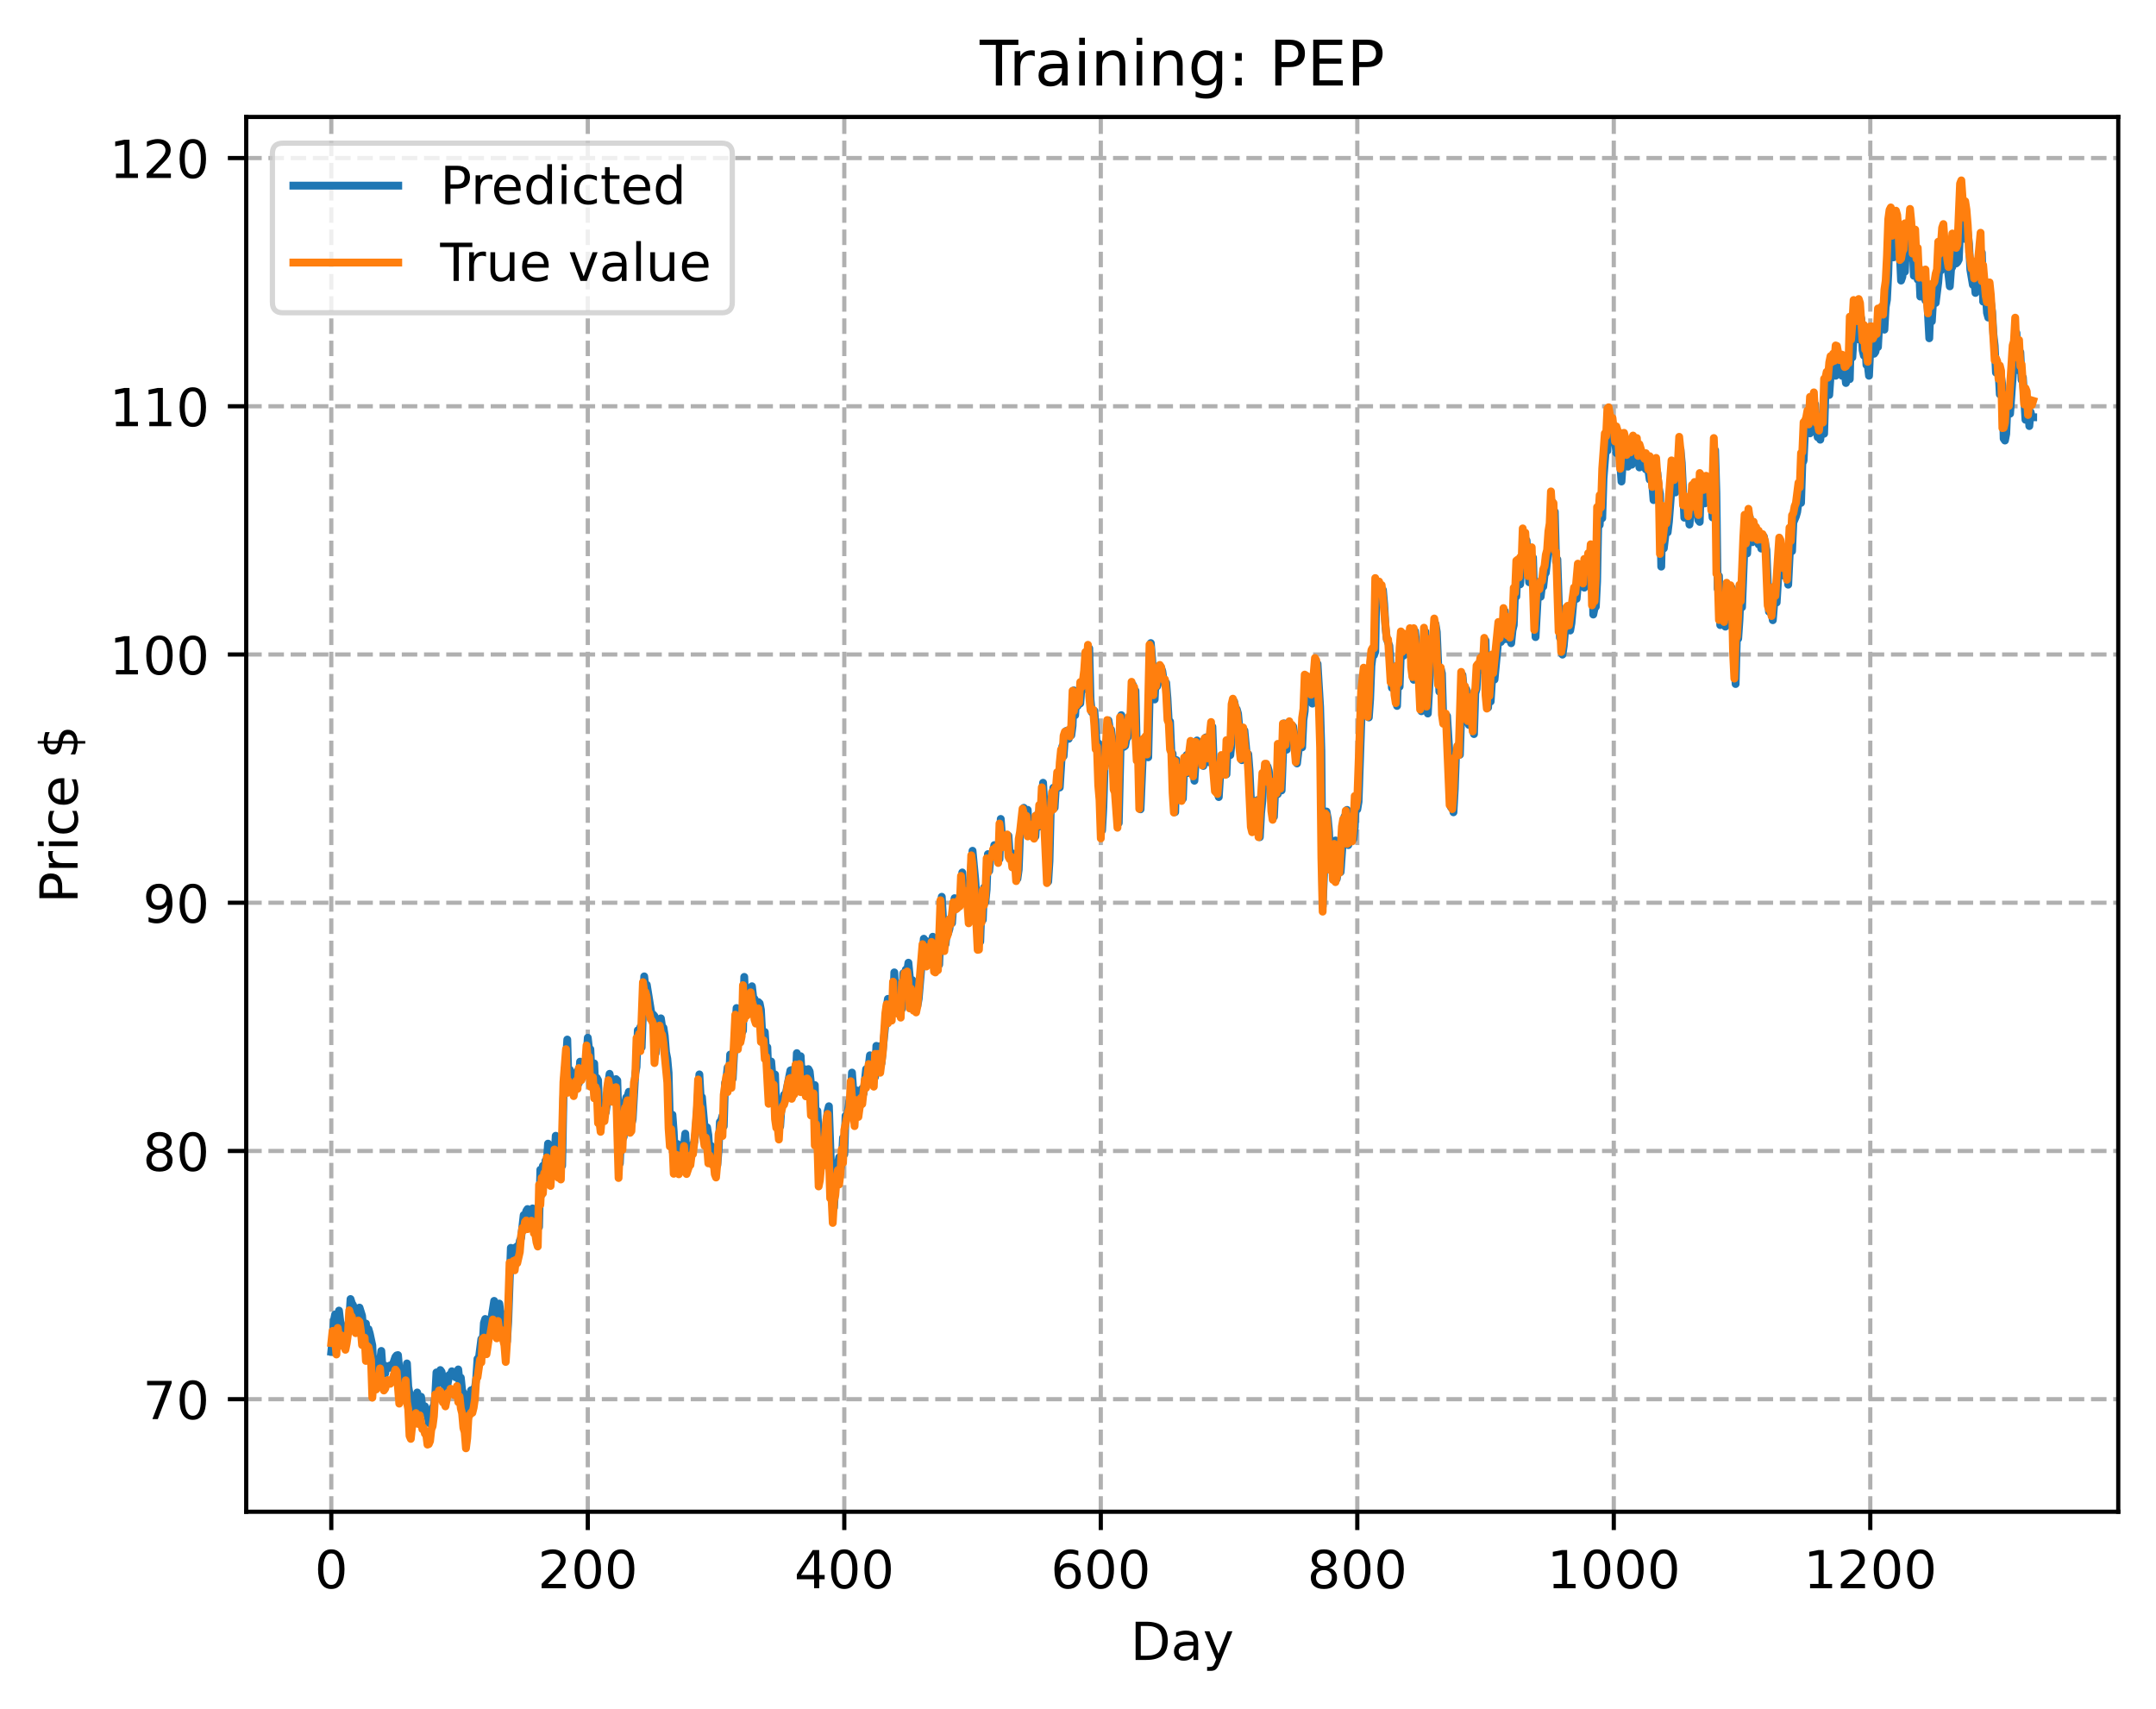 <?xml version="1.0" encoding="utf-8" standalone="no"?>
<!DOCTYPE svg PUBLIC "-//W3C//DTD SVG 1.1//EN"
  "http://www.w3.org/Graphics/SVG/1.1/DTD/svg11.dtd">
<!-- Created with matplotlib (https://matplotlib.org/) -->
<svg height="325.986pt" version="1.1" viewBox="0 0 411.286 325.986" width="411.286pt" xmlns="http://www.w3.org/2000/svg" xmlns:xlink="http://www.w3.org/1999/xlink">
 <defs>
  <style type="text/css">
*{stroke-linecap:butt;stroke-linejoin:round;}
  </style>
 </defs>
 <g id="figure_1">
  <g id="patch_1">
   <path d="M 0 325.986 
L 411.286 325.986 
L 411.286 0 
L 0 0 
z
" style="fill:#ffffff;"/>
  </g>
  <g id="axes_1">
   <g id="patch_2">
    <path d="M 46.966 288.43 
L 404.086 288.43 
L 404.086 22.318 
L 46.966 22.318 
z
" style="fill:#ffffff;"/>
   </g>
   <g id="matplotlib.axis_1">
    <g id="xtick_1">
     <g id="line2d_1">
      <path clip-path="url(#p9d5996affd)" d="M 63.198 288.43 
L 63.198 22.318 
" style="fill:none;stroke:#b0b0b0;stroke-dasharray:2.96,1.28;stroke-dashoffset:0;stroke-width:0.8;"/>
     </g>
     <g id="line2d_2">
      <defs>
       <path d="M 0 0 
L 0 3.5 
" id="m960aa35f78" style="stroke:#000000;stroke-width:0.8;"/>
      </defs>
      <g>
       <use style="stroke:#000000;stroke-width:0.8;" x="63.198" xlink:href="#m960aa35f78" y="288.43"/>
      </g>
     </g>
     <g id="text_1">
      <!-- 0 -->
      <defs>
       <path d="M 31.781 66.406 
Q 24.172 66.406 20.328 58.906 
Q 16.5 51.422 16.5 36.375 
Q 16.5 21.391 20.328 13.891 
Q 24.172 6.391 31.781 6.391 
Q 39.453 6.391 43.281 13.891 
Q 47.125 21.391 47.125 36.375 
Q 47.125 51.422 43.281 58.906 
Q 39.453 66.406 31.781 66.406 
z
M 31.781 74.219 
Q 44.047 74.219 50.516 64.516 
Q 56.984 54.828 56.984 36.375 
Q 56.984 17.969 50.516 8.266 
Q 44.047 -1.422 31.781 -1.422 
Q 19.531 -1.422 13.062 8.266 
Q 6.594 17.969 6.594 36.375 
Q 6.594 54.828 13.062 64.516 
Q 19.531 74.219 31.781 74.219 
z
" id="DejaVuSans-48"/>
      </defs>
      <g transform="translate(60.017 303.029)scale(0.1 -0.1)">
       <use xlink:href="#DejaVuSans-48"/>
      </g>
     </g>
    </g>
    <g id="xtick_2">
     <g id="line2d_3">
      <path clip-path="url(#p9d5996affd)" d="M 112.129 288.43 
L 112.129 22.318 
" style="fill:none;stroke:#b0b0b0;stroke-dasharray:2.96,1.28;stroke-dashoffset:0;stroke-width:0.8;"/>
     </g>
     <g id="line2d_4">
      <g>
       <use style="stroke:#000000;stroke-width:0.8;" x="112.129" xlink:href="#m960aa35f78" y="288.43"/>
      </g>
     </g>
     <g id="text_2">
      <!-- 200 -->
      <defs>
       <path d="M 19.188 8.297 
L 53.609 8.297 
L 53.609 0 
L 7.328 0 
L 7.328 8.297 
Q 12.938 14.109 22.625 23.891 
Q 32.328 33.688 34.812 36.531 
Q 39.547 41.844 41.422 45.531 
Q 43.312 49.219 43.312 52.781 
Q 43.312 58.594 39.234 62.25 
Q 35.156 65.922 28.609 65.922 
Q 23.969 65.922 18.812 64.312 
Q 13.672 62.703 7.812 59.422 
L 7.812 69.391 
Q 13.766 71.781 18.938 73 
Q 24.125 74.219 28.422 74.219 
Q 39.75 74.219 46.484 68.547 
Q 53.219 62.891 53.219 53.422 
Q 53.219 48.922 51.531 44.891 
Q 49.859 40.875 45.406 35.406 
Q 44.188 33.984 37.641 27.219 
Q 31.109 20.453 19.188 8.297 
z
" id="DejaVuSans-50"/>
      </defs>
      <g transform="translate(102.585 303.029)scale(0.1 -0.1)">
       <use xlink:href="#DejaVuSans-50"/>
       <use x="63.623" xlink:href="#DejaVuSans-48"/>
       <use x="127.246" xlink:href="#DejaVuSans-48"/>
      </g>
     </g>
    </g>
    <g id="xtick_3">
     <g id="line2d_5">
      <path clip-path="url(#p9d5996affd)" d="M 161.06 288.43 
L 161.06 22.318 
" style="fill:none;stroke:#b0b0b0;stroke-dasharray:2.96,1.28;stroke-dashoffset:0;stroke-width:0.8;"/>
     </g>
     <g id="line2d_6">
      <g>
       <use style="stroke:#000000;stroke-width:0.8;" x="161.06" xlink:href="#m960aa35f78" y="288.43"/>
      </g>
     </g>
     <g id="text_3">
      <!-- 400 -->
      <defs>
       <path d="M 37.797 64.312 
L 12.891 25.391 
L 37.797 25.391 
z
M 35.203 72.906 
L 47.609 72.906 
L 47.609 25.391 
L 58.016 25.391 
L 58.016 17.188 
L 47.609 17.188 
L 47.609 0 
L 37.797 0 
L 37.797 17.188 
L 4.891 17.188 
L 4.891 26.703 
z
" id="DejaVuSans-52"/>
      </defs>
      <g transform="translate(151.516 303.029)scale(0.1 -0.1)">
       <use xlink:href="#DejaVuSans-52"/>
       <use x="63.623" xlink:href="#DejaVuSans-48"/>
       <use x="127.246" xlink:href="#DejaVuSans-48"/>
      </g>
     </g>
    </g>
    <g id="xtick_4">
     <g id="line2d_7">
      <path clip-path="url(#p9d5996affd)" d="M 209.99 288.43 
L 209.99 22.318 
" style="fill:none;stroke:#b0b0b0;stroke-dasharray:2.96,1.28;stroke-dashoffset:0;stroke-width:0.8;"/>
     </g>
     <g id="line2d_8">
      <g>
       <use style="stroke:#000000;stroke-width:0.8;" x="209.99" xlink:href="#m960aa35f78" y="288.43"/>
      </g>
     </g>
     <g id="text_4">
      <!-- 600 -->
      <defs>
       <path d="M 33.016 40.375 
Q 26.375 40.375 22.484 35.828 
Q 18.609 31.297 18.609 23.391 
Q 18.609 15.531 22.484 10.953 
Q 26.375 6.391 33.016 6.391 
Q 39.656 6.391 43.531 10.953 
Q 47.406 15.531 47.406 23.391 
Q 47.406 31.297 43.531 35.828 
Q 39.656 40.375 33.016 40.375 
z
M 52.594 71.297 
L 52.594 62.312 
Q 48.875 64.062 45.094 64.984 
Q 41.312 65.922 37.594 65.922 
Q 27.828 65.922 22.672 59.328 
Q 17.531 52.734 16.797 39.406 
Q 19.672 43.656 24.016 45.922 
Q 28.375 48.188 33.594 48.188 
Q 44.578 48.188 50.953 41.516 
Q 57.328 34.859 57.328 23.391 
Q 57.328 12.156 50.688 5.359 
Q 44.047 -1.422 33.016 -1.422 
Q 20.359 -1.422 13.672 8.266 
Q 6.984 17.969 6.984 36.375 
Q 6.984 53.656 15.188 63.938 
Q 23.391 74.219 37.203 74.219 
Q 40.922 74.219 44.703 73.484 
Q 48.484 72.75 52.594 71.297 
z
" id="DejaVuSans-54"/>
      </defs>
      <g transform="translate(200.446 303.029)scale(0.1 -0.1)">
       <use xlink:href="#DejaVuSans-54"/>
       <use x="63.623" xlink:href="#DejaVuSans-48"/>
       <use x="127.246" xlink:href="#DejaVuSans-48"/>
      </g>
     </g>
    </g>
    <g id="xtick_5">
     <g id="line2d_9">
      <path clip-path="url(#p9d5996affd)" d="M 258.921 288.43 
L 258.921 22.318 
" style="fill:none;stroke:#b0b0b0;stroke-dasharray:2.96,1.28;stroke-dashoffset:0;stroke-width:0.8;"/>
     </g>
     <g id="line2d_10">
      <g>
       <use style="stroke:#000000;stroke-width:0.8;" x="258.921" xlink:href="#m960aa35f78" y="288.43"/>
      </g>
     </g>
     <g id="text_5">
      <!-- 800 -->
      <defs>
       <path d="M 31.781 34.625 
Q 24.75 34.625 20.719 30.859 
Q 16.703 27.094 16.703 20.516 
Q 16.703 13.922 20.719 10.156 
Q 24.75 6.391 31.781 6.391 
Q 38.812 6.391 42.859 10.172 
Q 46.922 13.969 46.922 20.516 
Q 46.922 27.094 42.891 30.859 
Q 38.875 34.625 31.781 34.625 
z
M 21.922 38.812 
Q 15.578 40.375 12.031 44.719 
Q 8.5 49.078 8.5 55.328 
Q 8.5 64.062 14.719 69.141 
Q 20.953 74.219 31.781 74.219 
Q 42.672 74.219 48.875 69.141 
Q 55.078 64.062 55.078 55.328 
Q 55.078 49.078 51.531 44.719 
Q 48 40.375 41.703 38.812 
Q 48.828 37.156 52.797 32.312 
Q 56.781 27.484 56.781 20.516 
Q 56.781 9.906 50.312 4.234 
Q 43.844 -1.422 31.781 -1.422 
Q 19.734 -1.422 13.25 4.234 
Q 6.781 9.906 6.781 20.516 
Q 6.781 27.484 10.781 32.312 
Q 14.797 37.156 21.922 38.812 
z
M 18.312 54.391 
Q 18.312 48.734 21.844 45.562 
Q 25.391 42.391 31.781 42.391 
Q 38.141 42.391 41.719 45.562 
Q 45.312 48.734 45.312 54.391 
Q 45.312 60.062 41.719 63.234 
Q 38.141 66.406 31.781 66.406 
Q 25.391 66.406 21.844 63.234 
Q 18.312 60.062 18.312 54.391 
z
" id="DejaVuSans-56"/>
      </defs>
      <g transform="translate(249.377 303.029)scale(0.1 -0.1)">
       <use xlink:href="#DejaVuSans-56"/>
       <use x="63.623" xlink:href="#DejaVuSans-48"/>
       <use x="127.246" xlink:href="#DejaVuSans-48"/>
      </g>
     </g>
    </g>
    <g id="xtick_6">
     <g id="line2d_11">
      <path clip-path="url(#p9d5996affd)" d="M 307.851 288.43 
L 307.851 22.318 
" style="fill:none;stroke:#b0b0b0;stroke-dasharray:2.96,1.28;stroke-dashoffset:0;stroke-width:0.8;"/>
     </g>
     <g id="line2d_12">
      <g>
       <use style="stroke:#000000;stroke-width:0.8;" x="307.851" xlink:href="#m960aa35f78" y="288.43"/>
      </g>
     </g>
     <g id="text_6">
      <!-- 1000 -->
      <defs>
       <path d="M 12.406 8.297 
L 28.516 8.297 
L 28.516 63.922 
L 10.984 60.406 
L 10.984 69.391 
L 28.422 72.906 
L 38.281 72.906 
L 38.281 8.297 
L 54.391 8.297 
L 54.391 0 
L 12.406 0 
z
" id="DejaVuSans-49"/>
      </defs>
      <g transform="translate(295.126 303.029)scale(0.1 -0.1)">
       <use xlink:href="#DejaVuSans-49"/>
       <use x="63.623" xlink:href="#DejaVuSans-48"/>
       <use x="127.246" xlink:href="#DejaVuSans-48"/>
       <use x="190.869" xlink:href="#DejaVuSans-48"/>
      </g>
     </g>
    </g>
    <g id="xtick_7">
     <g id="line2d_13">
      <path clip-path="url(#p9d5996affd)" d="M 356.782 288.43 
L 356.782 22.318 
" style="fill:none;stroke:#b0b0b0;stroke-dasharray:2.96,1.28;stroke-dashoffset:0;stroke-width:0.8;"/>
     </g>
     <g id="line2d_14">
      <g>
       <use style="stroke:#000000;stroke-width:0.8;" x="356.782" xlink:href="#m960aa35f78" y="288.43"/>
      </g>
     </g>
     <g id="text_7">
      <!-- 1200 -->
      <g transform="translate(344.057 303.029)scale(0.1 -0.1)">
       <use xlink:href="#DejaVuSans-49"/>
       <use x="63.623" xlink:href="#DejaVuSans-50"/>
       <use x="127.246" xlink:href="#DejaVuSans-48"/>
       <use x="190.869" xlink:href="#DejaVuSans-48"/>
      </g>
     </g>
    </g>
    <g id="text_8">
     <!-- Day -->
     <defs>
      <path d="M 19.672 64.797 
L 19.672 8.109 
L 31.594 8.109 
Q 46.688 8.109 53.688 14.938 
Q 60.688 21.781 60.688 36.531 
Q 60.688 51.172 53.688 57.984 
Q 46.688 64.797 31.594 64.797 
z
M 9.812 72.906 
L 30.078 72.906 
Q 51.266 72.906 61.172 64.094 
Q 71.094 55.281 71.094 36.531 
Q 71.094 17.672 61.125 8.828 
Q 51.172 0 30.078 0 
L 9.812 0 
z
" id="DejaVuSans-68"/>
      <path d="M 34.281 27.484 
Q 23.391 27.484 19.188 25 
Q 14.984 22.516 14.984 16.5 
Q 14.984 11.719 18.141 8.906 
Q 21.297 6.109 26.703 6.109 
Q 34.188 6.109 38.703 11.406 
Q 43.219 16.703 43.219 25.484 
L 43.219 27.484 
z
M 52.203 31.203 
L 52.203 0 
L 43.219 0 
L 43.219 8.297 
Q 40.141 3.328 35.547 0.953 
Q 30.953 -1.422 24.312 -1.422 
Q 15.922 -1.422 10.953 3.297 
Q 6 8.016 6 15.922 
Q 6 25.141 12.172 29.828 
Q 18.359 34.516 30.609 34.516 
L 43.219 34.516 
L 43.219 35.406 
Q 43.219 41.609 39.141 45 
Q 35.062 48.391 27.688 48.391 
Q 23 48.391 18.547 47.266 
Q 14.109 46.141 10.016 43.891 
L 10.016 52.203 
Q 14.938 54.109 19.578 55.047 
Q 24.219 56 28.609 56 
Q 40.484 56 46.344 49.844 
Q 52.203 43.703 52.203 31.203 
z
" id="DejaVuSans-97"/>
      <path d="M 32.172 -5.078 
Q 28.375 -14.844 24.75 -17.812 
Q 21.141 -20.797 15.094 -20.797 
L 7.906 -20.797 
L 7.906 -13.281 
L 13.188 -13.281 
Q 16.891 -13.281 18.938 -11.516 
Q 21 -9.766 23.484 -3.219 
L 25.094 0.875 
L 2.984 54.688 
L 12.5 54.688 
L 29.594 11.922 
L 46.688 54.688 
L 56.203 54.688 
z
" id="DejaVuSans-121"/>
     </defs>
     <g transform="translate(215.652 316.707)scale(0.1 -0.1)">
      <use xlink:href="#DejaVuSans-68"/>
      <use x="77.002" xlink:href="#DejaVuSans-97"/>
      <use x="138.281" xlink:href="#DejaVuSans-121"/>
     </g>
    </g>
   </g>
   <g id="matplotlib.axis_2">
    <g id="ytick_1">
     <g id="line2d_15">
      <path clip-path="url(#p9d5996affd)" d="M 46.966 266.957 
L 404.086 266.957 
" style="fill:none;stroke:#b0b0b0;stroke-dasharray:2.96,1.28;stroke-dashoffset:0;stroke-width:0.8;"/>
     </g>
     <g id="line2d_16">
      <defs>
       <path d="M 0 0 
L -3.5 0 
" id="m7e13e7cbf6" style="stroke:#000000;stroke-width:0.8;"/>
      </defs>
      <g>
       <use style="stroke:#000000;stroke-width:0.8;" x="46.966" xlink:href="#m7e13e7cbf6" y="266.957"/>
      </g>
     </g>
     <g id="text_9">
      <!-- 70 -->
      <defs>
       <path d="M 8.203 72.906 
L 55.078 72.906 
L 55.078 68.703 
L 28.609 0 
L 18.312 0 
L 43.219 64.594 
L 8.203 64.594 
z
" id="DejaVuSans-55"/>
      </defs>
      <g transform="translate(27.241 270.756)scale(0.1 -0.1)">
       <use xlink:href="#DejaVuSans-55"/>
       <use x="63.623" xlink:href="#DejaVuSans-48"/>
      </g>
     </g>
    </g>
    <g id="ytick_2">
     <g id="line2d_17">
      <path clip-path="url(#p9d5996affd)" d="M 46.966 219.596 
L 404.086 219.596 
" style="fill:none;stroke:#b0b0b0;stroke-dasharray:2.96,1.28;stroke-dashoffset:0;stroke-width:0.8;"/>
     </g>
     <g id="line2d_18">
      <g>
       <use style="stroke:#000000;stroke-width:0.8;" x="46.966" xlink:href="#m7e13e7cbf6" y="219.596"/>
      </g>
     </g>
     <g id="text_10">
      <!-- 80 -->
      <g transform="translate(27.241 223.395)scale(0.1 -0.1)">
       <use xlink:href="#DejaVuSans-56"/>
       <use x="63.623" xlink:href="#DejaVuSans-48"/>
      </g>
     </g>
    </g>
    <g id="ytick_3">
     <g id="line2d_19">
      <path clip-path="url(#p9d5996affd)" d="M 46.966 172.235 
L 404.086 172.235 
" style="fill:none;stroke:#b0b0b0;stroke-dasharray:2.96,1.28;stroke-dashoffset:0;stroke-width:0.8;"/>
     </g>
     <g id="line2d_20">
      <g>
       <use style="stroke:#000000;stroke-width:0.8;" x="46.966" xlink:href="#m7e13e7cbf6" y="172.235"/>
      </g>
     </g>
     <g id="text_11">
      <!-- 90 -->
      <defs>
       <path d="M 10.984 1.516 
L 10.984 10.5 
Q 14.703 8.734 18.5 7.812 
Q 22.312 6.891 25.984 6.891 
Q 35.75 6.891 40.891 13.453 
Q 46.047 20.016 46.781 33.406 
Q 43.953 29.203 39.594 26.953 
Q 35.25 24.703 29.984 24.703 
Q 19.047 24.703 12.672 31.312 
Q 6.297 37.938 6.297 49.422 
Q 6.297 60.641 12.938 67.422 
Q 19.578 74.219 30.609 74.219 
Q 43.266 74.219 49.922 64.516 
Q 56.594 54.828 56.594 36.375 
Q 56.594 19.141 48.406 8.859 
Q 40.234 -1.422 26.422 -1.422 
Q 22.703 -1.422 18.891 -0.688 
Q 15.094 0.047 10.984 1.516 
z
M 30.609 32.422 
Q 37.25 32.422 41.125 36.953 
Q 45.016 41.5 45.016 49.422 
Q 45.016 57.281 41.125 61.844 
Q 37.25 66.406 30.609 66.406 
Q 23.969 66.406 20.094 61.844 
Q 16.219 57.281 16.219 49.422 
Q 16.219 41.5 20.094 36.953 
Q 23.969 32.422 30.609 32.422 
z
" id="DejaVuSans-57"/>
      </defs>
      <g transform="translate(27.241 176.034)scale(0.1 -0.1)">
       <use xlink:href="#DejaVuSans-57"/>
       <use x="63.623" xlink:href="#DejaVuSans-48"/>
      </g>
     </g>
    </g>
    <g id="ytick_4">
     <g id="line2d_21">
      <path clip-path="url(#p9d5996affd)" d="M 46.966 124.874 
L 404.086 124.874 
" style="fill:none;stroke:#b0b0b0;stroke-dasharray:2.96,1.28;stroke-dashoffset:0;stroke-width:0.8;"/>
     </g>
     <g id="line2d_22">
      <g>
       <use style="stroke:#000000;stroke-width:0.8;" x="46.966" xlink:href="#m7e13e7cbf6" y="124.874"/>
      </g>
     </g>
     <g id="text_12">
      <!-- 100 -->
      <g transform="translate(20.878 128.673)scale(0.1 -0.1)">
       <use xlink:href="#DejaVuSans-49"/>
       <use x="63.623" xlink:href="#DejaVuSans-48"/>
       <use x="127.246" xlink:href="#DejaVuSans-48"/>
      </g>
     </g>
    </g>
    <g id="ytick_5">
     <g id="line2d_23">
      <path clip-path="url(#p9d5996affd)" d="M 46.966 77.513 
L 404.086 77.513 
" style="fill:none;stroke:#b0b0b0;stroke-dasharray:2.96,1.28;stroke-dashoffset:0;stroke-width:0.8;"/>
     </g>
     <g id="line2d_24">
      <g>
       <use style="stroke:#000000;stroke-width:0.8;" x="46.966" xlink:href="#m7e13e7cbf6" y="77.513"/>
      </g>
     </g>
     <g id="text_13">
      <!-- 110 -->
      <g transform="translate(20.878 81.312)scale(0.1 -0.1)">
       <use xlink:href="#DejaVuSans-49"/>
       <use x="63.623" xlink:href="#DejaVuSans-49"/>
       <use x="127.246" xlink:href="#DejaVuSans-48"/>
      </g>
     </g>
    </g>
    <g id="ytick_6">
     <g id="line2d_25">
      <path clip-path="url(#p9d5996affd)" d="M 46.966 30.152 
L 404.086 30.152 
" style="fill:none;stroke:#b0b0b0;stroke-dasharray:2.96,1.28;stroke-dashoffset:0;stroke-width:0.8;"/>
     </g>
     <g id="line2d_26">
      <g>
       <use style="stroke:#000000;stroke-width:0.8;" x="46.966" xlink:href="#m7e13e7cbf6" y="30.152"/>
      </g>
     </g>
     <g id="text_14">
      <!-- 120 -->
      <g transform="translate(20.878 33.951)scale(0.1 -0.1)">
       <use xlink:href="#DejaVuSans-49"/>
       <use x="63.623" xlink:href="#DejaVuSans-50"/>
       <use x="127.246" xlink:href="#DejaVuSans-48"/>
      </g>
     </g>
    </g>
    <g id="text_15">
     <!-- Price $ -->
     <defs>
      <path d="M 19.672 64.797 
L 19.672 37.406 
L 32.078 37.406 
Q 38.969 37.406 42.719 40.969 
Q 46.484 44.531 46.484 51.125 
Q 46.484 57.672 42.719 61.234 
Q 38.969 64.797 32.078 64.797 
z
M 9.812 72.906 
L 32.078 72.906 
Q 44.344 72.906 50.609 67.359 
Q 56.891 61.812 56.891 51.125 
Q 56.891 40.328 50.609 34.812 
Q 44.344 29.297 32.078 29.297 
L 19.672 29.297 
L 19.672 0 
L 9.812 0 
z
" id="DejaVuSans-80"/>
      <path d="M 41.109 46.297 
Q 39.594 47.172 37.812 47.578 
Q 36.031 48 33.891 48 
Q 26.266 48 22.188 43.047 
Q 18.109 38.094 18.109 28.812 
L 18.109 0 
L 9.078 0 
L 9.078 54.688 
L 18.109 54.688 
L 18.109 46.188 
Q 20.953 51.172 25.484 53.578 
Q 30.031 56 36.531 56 
Q 37.453 56 38.578 55.875 
Q 39.703 55.766 41.062 55.516 
z
" id="DejaVuSans-114"/>
      <path d="M 9.422 54.688 
L 18.406 54.688 
L 18.406 0 
L 9.422 0 
z
M 9.422 75.984 
L 18.406 75.984 
L 18.406 64.594 
L 9.422 64.594 
z
" id="DejaVuSans-105"/>
      <path d="M 48.781 52.594 
L 48.781 44.188 
Q 44.969 46.297 41.141 47.344 
Q 37.312 48.391 33.406 48.391 
Q 24.656 48.391 19.812 42.844 
Q 14.984 37.312 14.984 27.297 
Q 14.984 17.281 19.812 11.734 
Q 24.656 6.203 33.406 6.203 
Q 37.312 6.203 41.141 7.25 
Q 44.969 8.297 48.781 10.406 
L 48.781 2.094 
Q 45.016 0.344 40.984 -0.531 
Q 36.969 -1.422 32.422 -1.422 
Q 20.062 -1.422 12.781 6.344 
Q 5.516 14.109 5.516 27.297 
Q 5.516 40.672 12.859 48.328 
Q 20.219 56 33.016 56 
Q 37.156 56 41.109 55.141 
Q 45.062 54.297 48.781 52.594 
z
" id="DejaVuSans-99"/>
      <path d="M 56.203 29.594 
L 56.203 25.203 
L 14.891 25.203 
Q 15.484 15.922 20.484 11.062 
Q 25.484 6.203 34.422 6.203 
Q 39.594 6.203 44.453 7.469 
Q 49.312 8.734 54.109 11.281 
L 54.109 2.781 
Q 49.266 0.734 44.188 -0.344 
Q 39.109 -1.422 33.891 -1.422 
Q 20.797 -1.422 13.156 6.188 
Q 5.516 13.812 5.516 26.812 
Q 5.516 40.234 12.766 48.109 
Q 20.016 56 32.328 56 
Q 43.359 56 49.781 48.891 
Q 56.203 41.797 56.203 29.594 
z
M 47.219 32.234 
Q 47.125 39.594 43.094 43.984 
Q 39.062 48.391 32.422 48.391 
Q 24.906 48.391 20.391 44.141 
Q 15.875 39.891 15.188 32.172 
z
" id="DejaVuSans-101"/>
      <path id="DejaVuSans-32"/>
      <path d="M 33.797 -14.703 
L 28.906 -14.703 
L 28.859 0 
Q 23.734 0.094 18.609 1.188 
Q 13.484 2.297 8.297 4.5 
L 8.297 13.281 
Q 13.281 10.156 18.375 8.562 
Q 23.484 6.984 28.906 6.938 
L 28.906 29.203 
Q 18.109 30.953 13.203 35.156 
Q 8.297 39.359 8.297 46.688 
Q 8.297 54.641 13.625 59.219 
Q 18.953 63.812 28.906 64.5 
L 28.906 75.984 
L 33.797 75.984 
L 33.797 64.656 
Q 38.328 64.453 42.578 63.688 
Q 46.828 62.938 50.875 61.625 
L 50.875 53.078 
Q 46.828 55.125 42.547 56.25 
Q 38.281 57.375 33.797 57.562 
L 33.797 36.719 
Q 44.875 35.016 50.094 30.609 
Q 55.328 26.219 55.328 18.609 
Q 55.328 10.359 49.781 5.594 
Q 44.234 0.828 33.797 0.094 
z
M 28.906 37.594 
L 28.906 57.625 
Q 23.25 56.984 20.266 54.391 
Q 17.281 51.812 17.281 47.516 
Q 17.281 43.312 20.031 40.969 
Q 22.797 38.625 28.906 37.594 
z
M 33.797 28.219 
L 33.797 7.078 
Q 39.984 7.906 43.141 10.594 
Q 46.297 13.281 46.297 17.672 
Q 46.297 21.969 43.281 24.5 
Q 40.281 27.047 33.797 28.219 
z
" id="DejaVuSans-36"/>
     </defs>
     <g transform="translate(14.798 172.342)rotate(-90)scale(0.1 -0.1)">
      <use xlink:href="#DejaVuSans-80"/>
      <use x="58.553" xlink:href="#DejaVuSans-114"/>
      <use x="99.666" xlink:href="#DejaVuSans-105"/>
      <use x="127.449" xlink:href="#DejaVuSans-99"/>
      <use x="182.43" xlink:href="#DejaVuSans-101"/>
      <use x="243.953" xlink:href="#DejaVuSans-32"/>
      <use x="275.74" xlink:href="#DejaVuSans-36"/>
     </g>
    </g>
   </g>
   <g id="line2d_27">
    <path clip-path="url(#p9d5996affd)" d="M 63.198 257.899 
L 63.443 255.497 
L 63.688 251.975 
L 63.932 250.778 
L 64.422 254.879 
L 64.666 250.056 
L 64.911 252.095 
L 65.156 252.827 
L 65.4 252.992 
L 65.645 254.337 
L 65.89 254.233 
L 66.134 254.834 
L 66.379 253.842 
L 66.623 251.888 
L 66.868 247.851 
L 67.113 248.627 
L 67.357 249.03 
L 68.091 251.854 
L 68.336 249.748 
L 68.581 249.482 
L 69.07 251.038 
L 69.315 253.77 
L 69.559 252.537 
L 69.804 252.522 
L 70.049 256.56 
L 70.293 253.587 
L 70.538 254.425 
L 71.027 256.704 
L 71.272 262.785 
L 71.517 259.26 
L 71.761 261.438 
L 72.006 261.525 
L 72.251 260.21 
L 72.495 259.716 
L 72.74 257.747 
L 72.984 261.146 
L 73.229 260.447 
L 73.474 262.083 
L 73.718 260.648 
L 73.963 261.065 
L 74.208 260.651 
L 74.452 260.497 
L 74.697 261.001 
L 75.431 258.882 
L 75.676 258.599 
L 75.92 258.545 
L 76.41 263.844 
L 76.899 262.318 
L 77.144 262.244 
L 77.388 262.833 
L 77.633 260.136 
L 77.878 264.52 
L 78.122 265.918 
L 78.367 270.105 
L 78.611 269.811 
L 78.856 268.552 
L 79.101 268.638 
L 79.59 265.681 
L 80.079 268.592 
L 80.324 266.491 
L 80.569 268.412 
L 80.813 268.887 
L 81.058 268.314 
L 81.303 269.793 
L 81.547 269.653 
L 81.792 271.491 
L 82.037 271.594 
L 82.281 270.561 
L 82.526 268.576 
L 82.771 268.156 
L 83.015 266.537 
L 83.26 261.85 
L 83.505 263.937 
L 83.994 261.396 
L 84.239 261.735 
L 84.728 264.239 
L 84.972 264.285 
L 85.217 264.91 
L 85.706 262.326 
L 85.951 262.509 
L 86.196 261.628 
L 86.44 262.249 
L 86.93 262.785 
L 87.419 261.282 
L 87.664 263.642 
L 87.908 262.848 
L 88.153 265.223 
L 88.398 265.785 
L 88.887 269.633 
L 89.132 271.698 
L 89.376 269.983 
L 89.621 266.485 
L 89.866 265.248 
L 90.11 265.54 
L 90.355 264.979 
L 90.599 264.952 
L 90.844 262.991 
L 91.089 259.247 
L 91.333 259.285 
L 91.823 255.472 
L 92.067 256.331 
L 92.312 252.407 
L 92.557 251.654 
L 92.801 252.834 
L 93.046 254.854 
L 93.291 252.599 
L 93.535 251.591 
L 93.78 251.337 
L 94.269 248.2 
L 94.759 251.019 
L 95.003 252.19 
L 95.248 248.713 
L 95.493 250.565 
L 95.737 250.589 
L 95.982 251.265 
L 96.227 252.431 
L 96.471 252.805 
L 96.716 255.936 
L 96.96 251.98 
L 97.45 238.085 
L 97.939 239.155 
L 98.184 238.071 
L 98.428 239.151 
L 98.673 237.762 
L 98.918 238.544 
L 99.162 236.729 
L 99.407 236.188 
L 99.896 231.831 
L 100.141 232.162 
L 100.386 231.061 
L 100.63 230.68 
L 100.875 231.981 
L 101.12 231.641 
L 101.364 231.503 
L 101.609 230.56 
L 101.854 231.373 
L 102.098 232.851 
L 102.343 232.771 
L 102.587 234.247 
L 102.832 234.095 
L 103.077 223.173 
L 103.321 227.951 
L 103.566 222.428 
L 103.811 225.654 
L 104.055 221.451 
L 104.3 221.781 
L 104.545 218.197 
L 104.789 222.349 
L 105.034 219.882 
L 105.279 224.405 
L 105.523 219.693 
L 105.768 221.096 
L 106.013 216.699 
L 106.502 218.363 
L 106.747 222.054 
L 106.991 217.426 
L 107.236 222.417 
L 107.481 209.725 
L 107.725 204.36 
L 107.97 202.476 
L 108.215 198.34 
L 108.459 206.996 
L 108.704 204.095 
L 108.948 205.802 
L 109.193 205.318 
L 109.682 207.234 
L 109.927 205.307 
L 110.172 204.326 
L 110.416 206.686 
L 110.661 202.557 
L 110.906 202.811 
L 111.15 204.446 
L 111.395 203.547 
L 111.64 203.684 
L 111.884 201.633 
L 112.129 197.99 
L 112.374 200.206 
L 112.618 200.18 
L 112.863 205.723 
L 113.108 204.925 
L 113.352 202.886 
L 113.597 208.234 
L 113.842 205.645 
L 114.086 206.094 
L 114.331 212.276 
L 114.575 211.269 
L 114.82 213.814 
L 115.309 210.47 
L 115.554 212.249 
L 115.799 210.525 
L 116.043 206.694 
L 116.288 204.879 
L 116.777 207.628 
L 117.022 208.911 
L 117.511 205.889 
L 117.756 206.137 
L 118.245 221.979 
L 118.49 216.36 
L 118.735 217.376 
L 118.979 216.902 
L 119.224 210.634 
L 119.469 209.394 
L 119.713 209.199 
L 119.958 208.307 
L 120.203 210.327 
L 120.447 214.523 
L 120.692 213.552 
L 121.181 204.886 
L 121.426 203.568 
L 121.67 196.569 
L 121.915 198.5 
L 122.16 195.921 
L 122.404 199.838 
L 122.894 186.288 
L 123.138 188.498 
L 123.383 187.887 
L 124.362 193.957 
L 124.606 193.572 
L 124.851 193.858 
L 125.096 200.936 
L 125.34 197.764 
L 125.585 198.485 
L 125.83 197.338 
L 126.074 194.294 
L 126.319 195.991 
L 126.563 196.075 
L 126.808 197.634 
L 127.053 200.753 
L 127.297 201.993 
L 127.542 204.672 
L 127.787 214.064 
L 128.031 216.728 
L 128.276 212.684 
L 128.521 215.957 
L 128.765 221.175 
L 129.01 220.615 
L 129.255 218.273 
L 129.499 219.1 
L 129.744 222.133 
L 129.989 220.026 
L 130.233 220.739 
L 130.723 216.289 
L 130.967 220.267 
L 131.212 221.905 
L 131.701 220.304 
L 131.946 220.175 
L 132.191 218.377 
L 132.435 217.885 
L 132.68 216.14 
L 133.414 204.988 
L 133.658 209.347 
L 133.903 209.314 
L 134.392 214.894 
L 134.637 216.327 
L 134.882 215.084 
L 135.126 216.549 
L 135.371 220.217 
L 135.616 218.589 
L 135.86 219.764 
L 136.105 219.877 
L 136.35 219.039 
L 136.594 221.805 
L 136.839 222.297 
L 137.084 219.254 
L 137.328 214.048 
L 137.573 213.786 
L 137.818 212.89 
L 138.062 214.886 
L 138.307 206.622 
L 138.551 205.966 
L 138.796 203.667 
L 139.041 207.169 
L 139.285 201.201 
L 139.53 202.716 
L 139.775 205.808 
L 140.509 192.327 
L 140.998 198.715 
L 141.243 196.738 
L 141.487 197.115 
L 141.732 196.642 
L 141.977 186.385 
L 142.221 193.009 
L 142.466 191.032 
L 142.711 192.809 
L 142.955 191.753 
L 143.445 188.17 
L 143.689 190.334 
L 143.934 190.579 
L 144.178 193.4 
L 144.423 193.355 
L 144.668 191.185 
L 144.912 191.428 
L 145.157 192.665 
L 145.402 197.283 
L 145.646 197.321 
L 145.891 196.89 
L 146.136 200.436 
L 146.38 199.798 
L 146.625 205.955 
L 146.87 208.518 
L 147.114 202.527 
L 147.359 205.431 
L 147.604 206.484 
L 147.848 205.004 
L 148.093 211.795 
L 148.338 212.566 
L 148.582 212.95 
L 148.827 214.924 
L 149.072 211.221 
L 149.561 208.884 
L 149.806 209.143 
L 150.784 204.233 
L 151.029 204.145 
L 151.273 207.958 
L 151.518 206.734 
L 151.763 206.845 
L 152.007 200.931 
L 152.497 204.932 
L 152.741 201.519 
L 152.986 206.471 
L 153.231 206.098 
L 153.475 204 
L 153.72 204.915 
L 153.965 207.354 
L 154.209 203.974 
L 154.454 204.416 
L 154.699 206.722 
L 154.943 210.823 
L 155.188 207.561 
L 155.433 207.02 
L 155.677 216.273 
L 155.922 211.933 
L 156.166 216.19 
L 156.411 223.855 
L 156.656 222.502 
L 156.9 219.557 
L 157.145 220.141 
L 157.634 214.353 
L 157.879 212.021 
L 158.124 211.065 
L 158.613 225.356 
L 158.858 225.33 
L 159.102 230.391 
L 159.347 225.756 
L 159.592 225.01 
L 159.836 222.075 
L 160.081 220.798 
L 160.326 223.153 
L 160.57 221.661 
L 160.815 217.081 
L 161.06 220.243 
L 161.304 212.869 
L 161.549 212.801 
L 161.794 211.719 
L 162.038 210.036 
L 162.283 209.609 
L 162.527 204.642 
L 162.772 208.085 
L 163.017 209.214 
L 163.261 212.636 
L 163.506 208.061 
L 163.751 208.98 
L 163.995 211.183 
L 164.24 208.859 
L 164.485 207.698 
L 164.729 208.652 
L 165.219 203.984 
L 165.463 205.694 
L 165.953 201.344 
L 166.197 204.629 
L 166.442 205.343 
L 166.687 203.934 
L 166.931 205.493 
L 167.176 199.546 
L 167.421 201.631 
L 167.665 199.635 
L 167.91 200.732 
L 168.154 202.862 
L 168.888 195.421 
L 169.133 192.238 
L 169.378 190.575 
L 169.622 193.687 
L 169.867 192.185 
L 170.112 192.312 
L 170.356 193.086 
L 170.601 185.524 
L 170.846 190.663 
L 171.09 189.921 
L 171.335 192.443 
L 171.58 191.649 
L 171.824 190.054 
L 172.069 192.491 
L 172.314 185.686 
L 172.558 186.757 
L 172.803 184.983 
L 173.048 185.384 
L 173.292 183.679 
L 173.537 186.24 
L 173.782 191.312 
L 174.026 186.988 
L 174.515 191.143 
L 174.76 189.336 
L 175.005 191.917 
L 175.249 190.594 
L 176.228 179.104 
L 176.473 181.595 
L 176.717 179.544 
L 176.962 183.257 
L 177.207 181.563 
L 177.696 180.452 
L 177.941 178.725 
L 178.43 184.557 
L 178.675 185.11 
L 178.919 183.083 
L 179.164 184.049 
L 179.653 171.098 
L 180.142 179.452 
L 180.387 180.14 
L 180.632 177.754 
L 180.876 178.029 
L 181.121 177.229 
L 181.366 175.247 
L 181.61 176.129 
L 181.855 172.789 
L 182.1 171.364 
L 182.344 172.805 
L 182.589 173.259 
L 182.834 172.691 
L 183.078 171.399 
L 183.323 172.553 
L 183.568 166.46 
L 183.812 170.142 
L 184.057 169.117 
L 184.302 171.338 
L 184.546 171.279 
L 184.791 172.037 
L 185.036 175.566 
L 185.28 165.319 
L 185.525 162.322 
L 186.014 167.577 
L 186.259 170.883 
L 186.748 179.503 
L 186.993 179.665 
L 187.237 172.445 
L 187.482 175.511 
L 187.727 169.334 
L 187.971 172.116 
L 188.216 169.714 
L 188.461 162.962 
L 188.705 166.189 
L 188.95 163.467 
L 189.195 163.382 
L 189.439 162.648 
L 189.684 161.239 
L 189.929 163.184 
L 190.173 161.469 
L 190.418 161.706 
L 190.663 163.912 
L 190.907 156.25 
L 191.152 159.73 
L 191.397 161.536 
L 191.641 159.775 
L 192.13 160.094 
L 192.375 159.451 
L 192.62 163.108 
L 192.864 163.518 
L 193.109 162.801 
L 193.354 165.208 
L 193.598 163.143 
L 193.843 164.002 
L 194.088 167.666 
L 194.332 165.924 
L 194.577 159.514 
L 194.822 158.431 
L 195.311 154.122 
L 195.556 155.455 
L 195.8 158.133 
L 196.045 154.514 
L 196.29 159.452 
L 196.534 156.999 
L 197.024 157.308 
L 197.268 159.25 
L 197.513 159.606 
L 197.758 155.511 
L 198.247 157.71 
L 198.491 153.572 
L 198.736 154.034 
L 198.981 149.343 
L 199.47 157.846 
L 199.959 168.205 
L 200.204 164.273 
L 200.449 154.19 
L 200.693 154.541 
L 200.938 150.301 
L 201.183 154.11 
L 201.427 150.199 
L 201.672 149.952 
L 201.917 147.245 
L 202.161 150.251 
L 202.651 142.396 
L 202.895 144.273 
L 203.14 140.736 
L 203.385 139.457 
L 203.874 140.967 
L 204.118 139.599 
L 204.363 140.289 
L 204.608 138.481 
L 204.852 131.72 
L 205.097 136.463 
L 205.342 132.523 
L 205.586 134.69 
L 205.831 133.155 
L 206.076 134.21 
L 206.32 130.798 
L 206.565 131.641 
L 206.81 130.42 
L 207.054 128.338 
L 207.299 124.809 
L 207.544 127.488 
L 207.788 123.695 
L 208.033 133.492 
L 208.278 135.896 
L 208.522 135.879 
L 208.767 135.615 
L 209.256 142.634 
L 209.501 141.792 
L 209.746 149.464 
L 209.99 151.926 
L 210.235 158.445 
L 210.479 154.018 
L 210.724 146.238 
L 210.969 145.622 
L 211.458 137.452 
L 211.703 138.982 
L 211.947 139.198 
L 212.192 140.974 
L 212.437 144.246 
L 212.681 150.562 
L 212.926 151.14 
L 213.415 157.035 
L 213.905 136.445 
L 214.149 141.105 
L 214.394 142.496 
L 214.639 142.305 
L 214.883 140.965 
L 215.128 140.658 
L 215.373 138.24 
L 215.617 137.097 
L 215.862 137.245 
L 216.106 130.644 
L 216.351 132.256 
L 216.596 131.773 
L 216.84 141.846 
L 217.085 144.2 
L 217.33 143.415 
L 217.574 154.415 
L 218.064 142.783 
L 218.308 140.85 
L 218.553 141.03 
L 218.798 140.502 
L 219.042 144.485 
L 219.532 122.697 
L 219.776 125.547 
L 220.266 133.453 
L 220.51 128.582 
L 220.755 130.93 
L 221 130.038 
L 221.244 128.052 
L 221.489 127.35 
L 221.734 128.072 
L 221.978 129.841 
L 222.223 130.288 
L 222.467 130.271 
L 222.712 133.297 
L 222.957 137.774 
L 223.201 137.666 
L 223.446 143.457 
L 223.691 143.785 
L 223.935 151.263 
L 224.18 154.943 
L 224.425 145.02 
L 224.669 151.594 
L 224.914 145.936 
L 225.159 152.466 
L 225.403 151.186 
L 225.648 152.388 
L 225.893 146.148 
L 226.137 144.621 
L 226.382 144.051 
L 226.627 147.479 
L 227.361 141.569 
L 227.85 148.959 
L 228.339 141.276 
L 228.828 143.744 
L 229.073 142.562 
L 229.318 143.038 
L 229.562 146.138 
L 229.807 141.776 
L 230.052 140.682 
L 230.296 142.142 
L 230.541 145.428 
L 230.786 141.36 
L 231.275 138.652 
L 231.52 145.322 
L 232.009 150.494 
L 232.498 152.077 
L 232.743 148.106 
L 233.232 144.218 
L 233.477 146.699 
L 233.722 146.52 
L 233.966 147.735 
L 234.211 141.512 
L 234.7 144.069 
L 234.945 141.551 
L 235.189 134.713 
L 235.434 133.853 
L 235.679 135.083 
L 235.923 135.301 
L 236.168 136.145 
L 236.413 138.714 
L 236.657 143.067 
L 236.902 145.039 
L 237.391 139.384 
L 237.881 144.425 
L 238.125 143.887 
L 238.37 147.057 
L 238.859 157.675 
L 239.104 158.23 
L 239.349 157.235 
L 239.838 152.658 
L 240.082 154.972 
L 240.327 159.73 
L 240.572 155.14 
L 240.816 152.733 
L 241.061 147.519 
L 241.306 149.525 
L 241.55 146.036 
L 241.795 146.236 
L 242.04 147.061 
L 242.284 149.532 
L 242.529 149.029 
L 242.774 154.758 
L 243.018 155.848 
L 243.263 150.527 
L 243.508 150.233 
L 243.752 151.506 
L 243.997 142.442 
L 244.486 150.815 
L 244.976 138.019 
L 245.22 139.44 
L 245.465 143.034 
L 245.709 139.641 
L 245.954 140.944 
L 246.199 138.227 
L 246.443 139.823 
L 246.688 138.618 
L 246.933 140.39 
L 247.422 145.665 
L 247.911 141.565 
L 248.156 141.373 
L 248.401 142.588 
L 248.645 137.364 
L 248.89 135.674 
L 249.135 129.333 
L 249.379 129.218 
L 249.624 130.174 
L 249.869 130.161 
L 250.113 132.962 
L 250.358 134.249 
L 250.603 130.96 
L 250.847 129.234 
L 251.092 126.441 
L 251.337 126.65 
L 251.826 134.813 
L 252.07 143.31 
L 252.315 172.93 
L 252.56 167.051 
L 252.804 157.584 
L 253.049 154.832 
L 253.294 156.148 
L 253.538 158.751 
L 253.783 165.781 
L 254.028 163.922 
L 254.272 161.156 
L 254.517 167.752 
L 254.762 160.356 
L 255.006 167.696 
L 255.496 164.36 
L 255.74 166.384 
L 256.474 155.799 
L 256.719 158.314 
L 256.964 154.524 
L 257.208 161.239 
L 257.453 160.348 
L 257.697 160.356 
L 257.942 155.07 
L 258.187 160.067 
L 258.431 157.825 
L 258.676 152.003 
L 258.921 154.426 
L 259.165 152.941 
L 259.655 138.591 
L 259.899 132.584 
L 260.144 131.057 
L 260.389 127.918 
L 260.633 129.815 
L 260.878 135.412 
L 261.123 136.89 
L 261.367 133.425 
L 261.612 127.069 
L 261.857 125.009 
L 262.101 125.029 
L 262.346 124.343 
L 262.591 110.831 
L 262.835 114.442 
L 263.08 114.465 
L 263.325 112.77 
L 263.569 113.614 
L 263.814 112.556 
L 264.058 115.295 
L 264.303 119.662 
L 264.548 121.953 
L 265.037 123.201 
L 265.526 131.24 
L 265.771 130.737 
L 266.016 127.756 
L 266.26 133.345 
L 266.505 134.688 
L 266.75 127.77 
L 266.994 131.012 
L 267.239 124.266 
L 267.484 121.144 
L 267.728 125.115 
L 267.973 121.354 
L 268.218 123.158 
L 268.462 123.569 
L 268.707 122.631 
L 268.952 124.987 
L 269.196 121.254 
L 269.441 128.862 
L 269.685 129.703 
L 269.93 120.413 
L 270.419 125.287 
L 270.664 129.248 
L 270.909 130.365 
L 271.153 135.704 
L 271.398 135.505 
L 271.887 120.507 
L 272.132 125.402 
L 272.377 136.135 
L 273.111 122.784 
L 273.355 123.159 
L 273.6 122.612 
L 273.845 119.064 
L 274.089 120.591 
L 274.579 131.956 
L 274.823 127.458 
L 275.068 128.492 
L 275.313 136.963 
L 275.557 137.267 
L 276.046 136.6 
L 276.536 144.454 
L 276.78 153.994 
L 277.025 144.678 
L 277.27 154.981 
L 277.514 150.528 
L 277.759 143.82 
L 278.004 143.608 
L 278.248 142.07 
L 278.493 144.011 
L 278.982 128.779 
L 279.472 134.077 
L 279.716 131.514 
L 279.961 137.606 
L 280.206 138.311 
L 280.45 137.329 
L 280.695 133.354 
L 281.184 140.059 
L 281.429 132.282 
L 281.673 131.45 
L 281.918 127.245 
L 282.163 127.856 
L 282.407 127.854 
L 282.652 125.272 
L 282.897 127.315 
L 283.141 127.755 
L 283.386 122.198 
L 283.631 133.633 
L 283.875 134.998 
L 284.12 129.484 
L 284.365 133.846 
L 284.854 126.027 
L 285.099 129.659 
L 285.833 121.957 
L 286.077 119.748 
L 286.322 122.483 
L 286.567 120.019 
L 286.811 122.032 
L 287.056 116.591 
L 287.301 119.792 
L 287.545 118.705 
L 287.79 122.068 
L 288.034 121.135 
L 288.279 122.723 
L 288.524 120.287 
L 288.768 119.267 
L 289.013 113.063 
L 289.258 113.829 
L 289.502 108.442 
L 289.747 108.489 
L 289.992 111.493 
L 290.236 107.612 
L 290.481 109.169 
L 290.726 102.431 
L 290.97 106.004 
L 291.215 103.109 
L 291.704 111.094 
L 291.949 108.403 
L 292.194 108.836 
L 292.438 106.383 
L 292.928 121.553 
L 293.417 112.585 
L 293.661 113.75 
L 293.906 113.858 
L 294.151 111.808 
L 294.395 111.937 
L 294.64 109.697 
L 294.885 109.292 
L 295.863 100.874 
L 296.108 95.716 
L 296.353 99.039 
L 296.597 97.63 
L 296.842 107.136 
L 297.087 106.734 
L 297.576 121.69 
L 297.821 119.345 
L 298.065 124.9 
L 298.31 123.199 
L 298.555 120.29 
L 298.799 120.4 
L 299.044 116.875 
L 299.289 116.595 
L 299.533 120.301 
L 299.778 118.877 
L 300.267 113.424 
L 300.512 113.254 
L 300.756 114.253 
L 301.246 108.87 
L 301.49 110.749 
L 301.735 111.469 
L 302.224 112.125 
L 302.469 108.205 
L 302.714 110.319 
L 302.958 109.74 
L 303.203 106.7 
L 303.448 108.611 
L 303.692 105.97 
L 303.937 117.251 
L 304.182 116.086 
L 304.426 115.769 
L 304.671 110.928 
L 304.916 98.142 
L 305.16 100.177 
L 305.405 96.047 
L 305.649 98.873 
L 305.894 91.279 
L 306.383 85.015 
L 306.628 86.003 
L 306.873 80.45 
L 307.117 79.493 
L 307.362 82.155 
L 307.607 83.568 
L 307.851 82.066 
L 308.341 86.441 
L 308.585 83.469 
L 308.83 84.813 
L 309.319 91.872 
L 309.809 84.752 
L 310.053 84.862 
L 310.298 86.394 
L 310.543 89.04 
L 311.032 85.362 
L 311.277 88.666 
L 311.521 87.787 
L 311.766 85.073 
L 312.01 86.73 
L 312.255 86.568 
L 312.5 85.536 
L 312.744 89.191 
L 312.989 87.104 
L 313.723 89.166 
L 313.968 89.55 
L 314.212 88.852 
L 314.457 89.829 
L 314.702 91.509 
L 314.946 89.441 
L 315.436 95.413 
L 315.925 89.289 
L 316.17 90.236 
L 316.414 92.908 
L 316.659 94.201 
L 316.904 108.112 
L 317.148 97.328 
L 317.393 104.642 
L 317.882 100.516 
L 318.127 101.579 
L 318.371 99.537 
L 319.105 89.883 
L 319.595 93.96 
L 319.839 91.48 
L 320.084 91.867 
L 320.329 89.856 
L 320.573 85.709 
L 320.818 88.331 
L 321.307 98.776 
L 321.552 95.684 
L 321.797 98.111 
L 322.041 96.954 
L 322.286 100.088 
L 322.531 97.932 
L 322.775 98.03 
L 323.02 93.888 
L 323.265 94.7 
L 323.509 93.445 
L 323.998 99.273 
L 324.243 99.579 
L 324.488 91.498 
L 324.732 92.899 
L 324.977 93.335 
L 325.222 96.045 
L 325.466 92.968 
L 325.711 92.034 
L 325.956 95.245 
L 326.2 95.076 
L 326.445 95.228 
L 326.69 98.729 
L 326.934 93.65 
L 327.179 85.899 
L 327.424 94.082 
L 327.668 112.354 
L 327.913 109.877 
L 328.158 119.265 
L 328.402 116.809 
L 328.647 117.285 
L 328.892 118.142 
L 329.136 119.561 
L 329.625 112.221 
L 329.87 119.224 
L 330.359 112.152 
L 330.604 113.716 
L 330.849 126.39 
L 331.093 130.508 
L 331.338 121.232 
L 331.583 121.863 
L 331.827 118.27 
L 332.072 112.584 
L 332.317 115.86 
L 332.806 103.521 
L 333.051 99.687 
L 333.295 105.598 
L 333.54 100.961 
L 333.785 98.613 
L 334.274 103.449 
L 334.519 103.259 
L 334.763 100.421 
L 335.008 102.337 
L 335.252 101.846 
L 335.497 103.887 
L 335.742 102.503 
L 335.986 104.666 
L 336.231 104.319 
L 336.476 102.363 
L 336.965 104.945 
L 337.454 116.703 
L 337.944 116.807 
L 338.188 118.33 
L 338.678 112.416 
L 338.922 114.96 
L 339.412 106.893 
L 339.656 104.023 
L 339.901 104.314 
L 340.39 109.88 
L 340.88 108.25 
L 341.124 111.557 
L 341.613 101.496 
L 341.858 105.162 
L 342.103 99.704 
L 342.592 98.542 
L 342.837 97.677 
L 343.326 94.087 
L 343.571 95.952 
L 343.815 88.446 
L 344.06 87.903 
L 344.305 82.823 
L 344.549 81.935 
L 344.794 81.845 
L 345.039 80.909 
L 345.283 82.682 
L 345.528 77.944 
L 345.773 81.365 
L 346.017 79.728 
L 346.262 77.136 
L 346.507 81.643 
L 346.751 83.423 
L 346.996 83.154 
L 347.24 83.895 
L 347.485 81.853 
L 347.73 82.676 
L 347.974 82.753 
L 348.219 74.894 
L 348.464 74.754 
L 348.708 74.47 
L 348.953 75.356 
L 349.198 71.804 
L 349.442 71.405 
L 349.687 71.507 
L 349.932 70.345 
L 350.176 71.694 
L 350.421 68.969 
L 350.666 68.605 
L 351.4 71.703 
L 351.644 70.084 
L 351.889 70.785 
L 352.134 73.077 
L 352.378 72.2 
L 352.623 70.905 
L 352.868 72.338 
L 353.112 63.286 
L 353.357 68.205 
L 353.846 60.318 
L 354.091 63.097 
L 354.58 64.758 
L 354.825 59.918 
L 355.069 60.833 
L 355.314 66.796 
L 355.559 67.844 
L 355.803 64.709 
L 356.048 69.634 
L 356.293 69.536 
L 356.537 71.692 
L 356.782 66.442 
L 357.027 65.317 
L 357.271 65.973 
L 357.516 67.491 
L 357.761 67.14 
L 358.005 65.87 
L 358.25 66.212 
L 358.495 61.64 
L 358.739 62.513 
L 358.984 62.325 
L 359.228 61.992 
L 359.473 62.901 
L 359.718 58.576 
L 359.962 57.184 
L 360.207 52.369 
L 360.452 44.472 
L 360.696 44.153 
L 360.941 44.256 
L 361.186 49.112 
L 361.43 48.037 
L 361.675 44.462 
L 361.92 44.426 
L 362.164 45.164 
L 362.409 48.154 
L 362.654 53.534 
L 362.898 52.831 
L 363.143 50.434 
L 363.388 51.841 
L 363.632 46.241 
L 363.877 47.026 
L 364.122 49.157 
L 364.366 48.044 
L 364.611 43.443 
L 364.856 46.526 
L 365.1 52.624 
L 365.345 47.791 
L 365.589 47.219 
L 365.834 53.347 
L 366.079 51.072 
L 366.323 56.59 
L 366.568 55.227 
L 366.813 54.84 
L 367.302 57.319 
L 367.547 55.389 
L 368.036 64.542 
L 368.281 57.842 
L 368.525 61.313 
L 368.77 57.235 
L 369.015 56.962 
L 369.259 57.796 
L 369.749 53.861 
L 369.993 50.637 
L 370.238 51.612 
L 370.483 51.018 
L 370.727 47.421 
L 370.972 46.224 
L 371.216 50 
L 371.461 50.373 
L 371.95 54.633 
L 372.195 51.328 
L 372.44 50.922 
L 372.684 47.711 
L 372.929 50.078 
L 373.174 50.257 
L 373.418 50.018 
L 373.663 49.535 
L 374.152 38.539 
L 374.397 39.231 
L 374.886 45.598 
L 375.131 42.124 
L 375.62 46.552 
L 375.865 51.457 
L 376.354 54.357 
L 376.599 53.055 
L 376.844 55.89 
L 377.088 54.083 
L 377.577 52.424 
L 378.067 48.227 
L 378.311 57.55 
L 378.556 53.423 
L 378.801 55.907 
L 379.045 59.69 
L 379.29 60.592 
L 379.535 57.446 
L 379.779 57.611 
L 380.024 59.469 
L 380.269 63.785 
L 380.513 65.946 
L 380.758 71.096 
L 381.003 71.089 
L 381.247 70.843 
L 381.492 75.249 
L 381.737 71.868 
L 381.981 73.674 
L 382.226 83.694 
L 382.471 84.052 
L 382.715 82.781 
L 382.96 76.941 
L 383.204 77.264 
L 383.449 78.936 
L 384.183 68.586 
L 384.428 67.523 
L 384.672 63.519 
L 384.917 69.696 
L 385.162 70.704 
L 385.406 67.202 
L 385.651 72.514 
L 385.896 72.019 
L 386.385 80.093 
L 386.63 76.087 
L 386.874 77.248 
L 387.119 81.29 
L 387.364 78.609 
L 387.608 79.611 
L 387.853 79.612 
L 387.853 79.612 
" style="fill:none;stroke:#1f77b4;stroke-linecap:square;stroke-width:1.5;"/>
   </g>
   <g id="line2d_28">
    <path clip-path="url(#p9d5996affd)" d="M 63.198 256.253 
L 63.443 253.932 
L 63.688 254.027 
L 63.932 255.59 
L 64.177 258.432 
L 64.422 253.364 
L 64.666 255.211 
L 64.911 256.111 
L 65.156 254.785 
L 65.4 256.821 
L 65.645 256.869 
L 65.89 257.532 
L 66.134 256.348 
L 66.379 254.548 
L 66.623 250.001 
L 66.868 250.901 
L 67.113 251.185 
L 67.357 252.701 
L 67.602 253.269 
L 67.847 254.359 
L 68.091 252.464 
L 68.336 251.943 
L 68.581 252.18 
L 68.825 253.79 
L 69.07 256.632 
L 69.315 255.448 
L 69.559 255.211 
L 69.804 259.663 
L 70.049 256.774 
L 70.293 257.011 
L 70.783 259.474 
L 71.027 266.672 
L 71.272 262.789 
L 71.517 264.778 
L 71.761 265.11 
L 72.006 263.499 
L 72.251 262.931 
L 72.495 261.084 
L 72.74 264.352 
L 72.984 263.641 
L 73.229 265.299 
L 73.474 264.967 
L 73.963 263.31 
L 74.208 263.878 
L 74.452 264.02 
L 74.697 263.641 
L 75.431 261.321 
L 75.676 261.7 
L 76.165 267.809 
L 76.654 265.346 
L 76.899 265.536 
L 77.144 266.483 
L 77.388 263.357 
L 77.633 267.525 
L 77.878 268.851 
L 78.122 273.966 
L 78.367 274.534 
L 78.611 272.214 
L 78.856 271.787 
L 79.345 269.609 
L 79.59 271.456 
L 79.835 271.693 
L 80.079 270.035 
L 80.569 272.687 
L 80.813 272.403 
L 81.058 273.54 
L 81.303 273.682 
L 81.547 275.624 
L 81.792 275.529 
L 82.037 274.961 
L 82.281 272.735 
L 82.526 272.119 
L 82.771 270.225 
L 83.015 266.057 
L 83.26 266.957 
L 83.505 266.436 
L 83.749 265.299 
L 83.994 265.488 
L 84.239 265.962 
L 84.483 267.572 
L 84.728 267.62 
L 84.972 268.33 
L 85.462 265.725 
L 85.706 265.962 
L 85.951 264.967 
L 86.196 265.82 
L 86.685 266.199 
L 87.174 264.447 
L 87.419 267.525 
L 87.664 266.436 
L 87.908 268.709 
L 88.153 269.656 
L 88.398 272.451 
L 88.642 273.256 
L 88.887 276.334 
L 89.132 274.392 
L 89.376 270.13 
L 89.621 269.988 
L 89.866 269.514 
L 90.11 269.562 
L 90.355 268.567 
L 90.599 266.909 
L 90.844 263.12 
L 91.089 262.789 
L 91.578 259.379 
L 91.823 259.947 
L 92.067 255.448 
L 92.312 255.211 
L 92.801 258.384 
L 93.291 255.164 
L 93.535 254.595 
L 94.025 251.754 
L 94.269 253.459 
L 94.759 255.353 
L 95.003 252.038 
L 95.248 253.838 
L 95.493 253.648 
L 96.227 256.679 
L 96.471 259.852 
L 96.716 256.158 
L 97.205 240.908 
L 97.694 241.571 
L 97.939 240.577 
L 98.184 242.376 
L 98.428 240.34 
L 98.673 241.003 
L 99.162 238.872 
L 99.407 235.698 
L 99.652 234.278 
L 99.896 234.751 
L 100.141 233.141 
L 100.386 232.857 
L 100.63 234.514 
L 101.12 234.041 
L 101.364 232.904 
L 101.609 233.615 
L 101.854 235.319 
L 102.098 235.367 
L 102.343 237.024 
L 102.587 237.83 
L 102.832 226.037 
L 103.077 229.873 
L 103.321 224.711 
L 103.566 227.694 
L 103.811 223.811 
L 104.055 223.858 
L 104.3 220.827 
L 104.545 224.521 
L 104.789 221.822 
L 105.034 226.274 
L 105.279 221.964 
L 105.523 223.337 
L 105.768 219.311 
L 106.013 219.785 
L 106.257 219.643 
L 106.502 224.711 
L 106.747 219.596 
L 106.991 225.042 
L 107.481 206.477 
L 107.97 200.178 
L 108.215 208.513 
L 108.459 206.24 
L 108.704 207.708 
L 108.948 207.045 
L 109.438 209.129 
L 109.927 206.192 
L 110.172 207.755 
L 110.416 203.777 
L 110.661 204.203 
L 110.906 206.098 
L 111.15 205.387 
L 111.395 205.245 
L 111.64 203.019 
L 111.884 199.467 
L 112.129 201.883 
L 112.374 201.598 
L 112.618 207.329 
L 112.863 207.14 
L 113.108 205.529 
L 113.352 209.555 
L 113.597 207.377 
L 113.842 208.087 
L 114.086 214.291 
L 114.331 213.818 
L 114.575 215.949 
L 114.82 212.965 
L 115.065 211.876 
L 115.309 213.912 
L 115.554 211.734 
L 115.799 207.708 
L 116.043 206.098 
L 116.777 210.218 
L 117.022 209.508 
L 117.267 207.519 
L 117.511 207.424 
L 118.001 224.758 
L 118.245 218.98 
L 118.49 218.98 
L 118.735 219.406 
L 118.979 213.439 
L 119.224 211.355 
L 119.469 211.118 
L 119.713 209.934 
L 119.958 211.639 
L 120.203 216.138 
L 120.447 215.807 
L 120.936 206.477 
L 121.181 205.435 
L 121.426 198.046 
L 121.67 199.136 
L 121.915 197.241 
L 122.16 200.557 
L 122.649 187.39 
L 122.894 189.237 
L 123.138 189.285 
L 123.383 190.232 
L 123.628 192.884 
L 123.872 193.31 
L 124.117 194.447 
L 124.362 194.731 
L 124.606 195.394 
L 124.851 202.83 
L 125.096 199.704 
L 125.34 199.278 
L 125.585 198.378 
L 125.83 195.678 
L 126.074 197.052 
L 126.319 197.431 
L 126.563 199.041 
L 127.297 206.571 
L 127.542 215.286 
L 127.787 218.743 
L 128.031 215.428 
L 128.276 218.222 
L 128.521 223.953 
L 128.765 223.148 
L 129.01 220.306 
L 129.255 221.064 
L 129.499 224.048 
L 129.744 222.579 
L 129.989 222.769 
L 130.478 218.648 
L 130.967 224 
L 131.457 222.532 
L 131.701 222.295 
L 131.946 220.306 
L 132.191 220.211 
L 132.435 218.08 
L 132.924 211.734 
L 133.169 205.956 
L 133.414 210.976 
L 133.658 211.355 
L 134.148 217.038 
L 134.392 218.601 
L 134.637 217.038 
L 134.882 218.648 
L 135.126 221.964 
L 135.371 220.448 
L 135.616 221.68 
L 135.86 222.248 
L 136.105 221.395 
L 136.35 224.048 
L 136.594 224.663 
L 136.839 221.964 
L 137.084 216.328 
L 137.328 215.665 
L 137.573 214.433 
L 137.818 216.754 
L 138.062 208.845 
L 138.551 205.34 
L 138.796 208.371 
L 139.041 203.303 
L 139.285 203.824 
L 139.53 207.566 
L 139.775 203.73 
L 140.264 193.594 
L 140.753 200.225 
L 140.998 197.999 
L 141.243 198.899 
L 141.487 197.715 
L 141.732 187.958 
L 141.977 194.494 
L 142.221 191.889 
L 142.466 193.784 
L 142.711 192.884 
L 143.2 189.332 
L 143.445 191.037 
L 143.689 191.842 
L 143.934 194.542 
L 144.178 195.299 
L 144.423 192.979 
L 144.668 192.41 
L 144.912 194.163 
L 145.157 198.804 
L 145.646 198.473 
L 145.891 202.072 
L 146.136 201.598 
L 146.625 210.597 
L 146.87 204.677 
L 147.359 208.229 
L 147.604 206.95 
L 147.848 213.533 
L 148.093 215.191 
L 148.338 214.86 
L 148.582 217.417 
L 148.827 212.87 
L 149.316 211.023 
L 149.561 210.786 
L 149.806 209.934 
L 150.295 206.761 
L 150.539 205.814 
L 150.784 205.672 
L 151.029 209.65 
L 151.273 208.987 
L 151.518 208.797 
L 151.763 203.114 
L 152.007 204.251 
L 152.252 206.098 
L 152.497 203.019 
L 152.741 208.371 
L 152.986 208.371 
L 153.231 205.908 
L 153.475 206.05 
L 153.72 209.176 
L 153.965 205.766 
L 154.209 206.098 
L 154.454 208.087 
L 154.699 212.823 
L 154.943 209.839 
L 155.188 208.608 
L 155.433 218.554 
L 155.677 214.481 
L 155.922 217.891 
L 156.166 226.368 
L 156.411 225.184 
L 156.656 222.343 
L 156.9 222.485 
L 157.145 218.554 
L 157.39 216.754 
L 157.634 213.676 
L 157.879 212.539 
L 158.368 228.642 
L 158.613 228.215 
L 158.858 233.33 
L 159.102 229.02 
L 159.347 228.026 
L 159.592 224.9 
L 159.836 223.242 
L 160.081 225.989 
L 160.326 224 
L 160.57 219.264 
L 160.815 221.869 
L 161.06 215.57 
L 161.794 212.207 
L 162.038 211.402 
L 162.283 206.287 
L 162.527 209.413 
L 162.772 211.071 
L 163.017 214.86 
L 163.261 209.887 
L 163.506 210.36 
L 163.751 213.107 
L 164.24 209.46 
L 164.485 210.644 
L 164.974 206.003 
L 165.219 207.566 
L 165.708 203.019 
L 165.953 205.956 
L 166.197 206.666 
L 166.442 205.814 
L 166.687 207.329 
L 166.931 201.077 
L 167.176 203.161 
L 167.421 201.077 
L 167.665 202.451 
L 167.91 204.677 
L 168.399 200.841 
L 168.888 193.31 
L 169.133 191.605 
L 169.378 195.252 
L 169.622 193.973 
L 169.867 193.452 
L 170.112 194.731 
L 170.356 187.295 
L 170.601 192.316 
L 170.846 191.7 
L 171.09 193.216 
L 171.335 193.452 
L 171.58 191.605 
L 171.824 194.163 
L 172.069 187.39 
L 172.314 188.053 
L 172.558 185.638 
L 172.803 186.774 
L 173.048 185.354 
L 173.292 187.201 
L 173.537 192.41 
L 173.782 188.622 
L 174.271 192.837 
L 174.515 190.705 
L 174.76 193.168 
L 175.005 191.984 
L 175.983 180.144 
L 176.228 182.323 
L 176.473 180.665 
L 176.717 184.406 
L 176.962 182.844 
L 177.451 181.707 
L 177.696 179.718 
L 178.185 185.401 
L 178.43 185.543 
L 178.675 183.838 
L 178.919 185.117 
L 179.409 171.761 
L 179.898 179.86 
L 180.142 181.47 
L 180.387 178.96 
L 180.632 178.818 
L 180.876 178.107 
L 181.121 175.36 
L 181.366 176.355 
L 181.855 172.14 
L 182.344 173.513 
L 182.589 173.324 
L 182.834 171.761 
L 183.078 172.945 
L 183.323 167.12 
L 183.568 170.624 
L 183.812 169.867 
L 184.057 172.282 
L 184.302 171.808 
L 184.546 172.661 
L 184.791 176.166 
L 185.28 163.189 
L 185.525 164.894 
L 186.014 171.572 
L 186.503 181.233 
L 186.748 181.186 
L 186.993 173.703 
L 187.237 176.024 
L 187.482 169.819 
L 187.727 172.708 
L 187.971 170.861 
L 188.216 163.757 
L 188.461 166.504 
L 188.705 163.994 
L 189.195 163.473 
L 189.439 162.052 
L 189.684 163.425 
L 189.929 161.673 
L 190.173 162.526 
L 190.418 164.657 
L 190.663 157.126 
L 191.152 161.673 
L 191.397 160.016 
L 191.641 160.442 
L 191.886 160.489 
L 192.13 159.21 
L 192.375 163.473 
L 192.62 163.946 
L 192.864 163.425 
L 193.109 165.509 
L 193.354 163.757 
L 193.598 164.42 
L 193.843 168.114 
L 194.088 166.551 
L 194.332 160.063 
L 194.577 158.737 
L 195.066 154.285 
L 195.311 155.279 
L 195.556 158.358 
L 195.8 155.658 
L 196.045 159.589 
L 196.29 157.411 
L 196.534 157.316 
L 196.779 157.6 
L 197.024 159.684 
L 197.268 160.016 
L 197.513 155.658 
L 197.758 156.274 
L 198.002 157.553 
L 198.247 153.574 
L 198.491 155.327 
L 198.736 150.212 
L 199.225 157.979 
L 199.715 168.493 
L 199.959 165.083 
L 200.204 155.421 
L 200.449 154.569 
L 200.693 151.112 
L 200.938 154.427 
L 201.183 150.449 
L 201.427 150.354 
L 201.672 147.323 
L 201.917 150.022 
L 202.161 145.476 
L 202.406 143.013 
L 202.651 144.623 
L 202.895 140.361 
L 203.14 139.603 
L 203.385 139.982 
L 203.629 140.029 
L 203.874 139.224 
L 204.118 140.503 
L 204.363 138.324 
L 204.608 131.788 
L 204.852 135.672 
L 205.097 132.357 
L 205.342 134.63 
L 205.586 132.404 
L 205.831 134.062 
L 206.076 130.131 
L 206.32 131.125 
L 206.565 129.941 
L 206.81 127.952 
L 207.054 124.4 
L 207.299 126.437 
L 207.544 123.027 
L 207.788 132.83 
L 208.033 135.53 
L 208.522 135.388 
L 208.767 138.466 
L 209.012 142.966 
L 209.256 142.445 
L 209.501 149.786 
L 209.746 152.627 
L 209.99 159.968 
L 210.479 146.849 
L 210.724 146.47 
L 211.213 137.377 
L 211.458 138.656 
L 211.703 138.845 
L 211.947 140.361 
L 212.192 144.007 
L 212.437 150.638 
L 212.681 151.206 
L 213.171 157.932 
L 213.66 136.809 
L 214.149 141.829 
L 214.394 142.16 
L 214.639 140.645 
L 214.883 140.645 
L 215.128 137.708 
L 215.373 136.667 
L 215.617 137.188 
L 215.862 130.083 
L 216.106 131.836 
L 216.351 131.078 
L 216.596 140.408 
L 216.84 145.144 
L 217.085 143.676 
L 217.33 154.332 
L 217.819 142.871 
L 218.064 140.976 
L 218.308 140.929 
L 218.553 140.455 
L 218.798 143.96 
L 219.287 122.979 
L 219.532 123.595 
L 220.021 132.641 
L 220.266 128.047 
L 220.51 130.936 
L 221 127.478 
L 221.244 126.863 
L 221.489 127.242 
L 221.734 129.278 
L 221.978 129.704 
L 222.223 129.61 
L 222.467 132.451 
L 222.712 137.377 
L 222.957 137.993 
L 223.201 143.013 
L 223.446 143.629 
L 223.691 151.254 
L 223.935 155.043 
L 224.18 145.192 
L 224.425 151.775 
L 224.669 146.423 
L 224.914 152.675 
L 225.159 150.259 
L 225.403 152.817 
L 225.648 146.944 
L 225.893 144.528 
L 226.137 144.481 
L 226.382 147.323 
L 227.116 141.355 
L 227.605 148.128 
L 228.094 141.545 
L 228.584 143.676 
L 228.828 142.16 
L 229.073 142.871 
L 229.318 146.044 
L 229.562 141.497 
L 229.807 140.834 
L 230.052 141.687 
L 230.296 144.718 
L 230.541 141.45 
L 230.786 140.124 
L 231.03 137.756 
L 231.275 145.097 
L 231.764 150.97 
L 232.254 151.491 
L 232.743 145.902 
L 232.988 144.055 
L 233.232 146.565 
L 233.477 146.281 
L 233.722 147.844 
L 233.966 141.213 
L 234.455 142.871 
L 234.7 141.876 
L 234.945 134.346 
L 235.189 133.304 
L 235.923 135.814 
L 236.168 138.135 
L 236.413 142.587 
L 236.657 144.813 
L 237.147 138.798 
L 237.636 143.96 
L 237.881 143.581 
L 238.125 147.133 
L 238.615 157.79 
L 238.859 158.784 
L 239.104 157.695 
L 239.593 152.864 
L 239.838 154.522 
L 240.082 159.731 
L 240.816 147.465 
L 241.061 149.217 
L 241.306 145.712 
L 241.55 145.712 
L 241.795 147.181 
L 242.04 149.359 
L 242.284 148.98 
L 242.529 154.758 
L 242.774 156.416 
L 243.018 150.827 
L 243.263 150.164 
L 243.508 151.396 
L 243.752 141.924 
L 244.242 150.496 
L 244.486 145.949 
L 244.731 138.04 
L 244.976 138.466 
L 245.22 142.16 
L 245.465 139.556 
L 245.709 140.124 
L 245.954 137.614 
L 246.199 139.413 
L 246.443 138.277 
L 246.688 139.698 
L 247.177 145.428 
L 247.667 141.308 
L 247.911 140.834 
L 248.156 142.16 
L 248.401 136.951 
L 248.645 135.246 
L 248.89 128.71 
L 249.624 129.183 
L 249.869 131.409 
L 250.113 132.546 
L 250.603 128.52 
L 250.847 125.537 
L 251.092 125.963 
L 251.581 134.441 
L 251.826 142.634 
L 252.07 163.568 
L 252.315 173.94 
L 252.56 160.442 
L 252.804 155.185 
L 253.049 155.516 
L 253.294 158.358 
L 253.538 165.936 
L 253.783 164.467 
L 254.028 162.147 
L 254.272 167.877 
L 254.517 161.01 
L 254.762 168.304 
L 255.006 167.214 
L 255.251 164.562 
L 255.496 166.551 
L 255.985 157.695 
L 256.23 156.274 
L 256.474 157.79 
L 256.719 154.664 
L 256.964 161.01 
L 257.208 160.868 
L 257.453 160.536 
L 257.697 155.8 
L 257.942 160.536 
L 258.187 157.837 
L 258.431 151.869 
L 258.676 154.001 
L 258.921 152.532 
L 259.655 131.883 
L 260.144 127.384 
L 260.389 128.947 
L 260.633 134.725 
L 260.878 136.761 
L 261.123 133.02 
L 261.367 126.294 
L 261.612 124.021 
L 261.857 123.595 
L 262.101 123.69 
L 262.346 110.286 
L 262.591 113.365 
L 262.835 112.844 
L 263.08 110.95 
L 263.325 111.897 
L 263.569 111.613 
L 264.548 121.937 
L 264.792 121.985 
L 265.282 130.178 
L 265.526 130.415 
L 265.771 127.573 
L 266.016 132.593 
L 266.26 134.156 
L 266.505 126.958 
L 266.75 130.415 
L 266.994 123.595 
L 267.239 120.469 
L 267.484 124.4 
L 267.728 120.848 
L 268.218 122.506 
L 268.462 121.369 
L 268.707 124.116 
L 268.952 119.853 
L 269.196 127.336 
L 269.441 129.183 
L 269.685 119.853 
L 270.175 124.069 
L 270.419 128.994 
L 270.664 130.083 
L 270.909 135.388 
L 271.153 134.583 
L 271.643 119.759 
L 271.887 123.926 
L 272.132 134.819 
L 272.377 131.409 
L 272.866 121.843 
L 273.111 122.316 
L 273.355 121.653 
L 273.6 118.006 
L 273.845 119.427 
L 274.334 130.699 
L 274.579 127.478 
L 274.823 127.336 
L 275.068 136.382 
L 275.313 138.087 
L 275.802 136.146 
L 276.536 153.622 
L 276.78 144.907 
L 277.025 154.38 
L 277.27 151.064 
L 277.514 144.528 
L 277.759 144.102 
L 278.004 142.302 
L 278.248 144.102 
L 278.738 128.189 
L 278.982 129.468 
L 279.227 133.351 
L 279.472 130.936 
L 279.716 137.235 
L 279.961 137.566 
L 280.206 136.619 
L 280.45 133.02 
L 280.94 139.556 
L 281.184 132.025 
L 281.429 131.504 
L 281.673 127.005 
L 281.918 126.673 
L 282.163 126.863 
L 282.407 125.489 
L 282.652 127.052 
L 282.897 126.389 
L 283.141 121.7 
L 283.386 132.641 
L 283.631 135.198 
L 283.875 129.183 
L 284.12 132.783 
L 284.609 124.874 
L 284.854 128.426 
L 285.833 118.669 
L 286.077 121.795 
L 286.322 119.427 
L 286.567 120.943 
L 286.811 116.017 
L 287.056 118.764 
L 287.301 117.58 
L 287.545 121.227 
L 287.79 121.037 
L 288.034 121.653 
L 288.524 118.385 
L 288.768 112.134 
L 289.013 113.128 
L 289.258 106.971 
L 289.502 106.782 
L 289.747 110.192 
L 289.992 106.308 
L 290.236 107.824 
L 290.481 100.814 
L 290.726 104.508 
L 290.97 101.619 
L 291.46 109.908 
L 291.704 107.019 
L 291.949 107.255 
L 292.194 104.414 
L 292.683 120.185 
L 293.172 111.613 
L 293.417 112.56 
L 293.661 112.418 
L 293.906 110.807 
L 294.151 110.855 
L 294.395 108.629 
L 294.64 108.013 
L 294.885 105.835 
L 295.129 104.935 
L 295.374 101.383 
L 295.619 99.867 
L 295.863 93.757 
L 296.108 97.783 
L 296.353 95.983 
L 296.597 105.077 
L 296.842 105.314 
L 297.331 120.564 
L 297.576 118.575 
L 297.821 124.4 
L 298.065 122.884 
L 298.31 119.711 
L 298.555 119.711 
L 298.799 115.875 
L 299.044 115.591 
L 299.289 119.332 
L 300.267 112.086 
L 300.512 113.081 
L 301.001 107.54 
L 301.49 110.381 
L 301.735 109.576 
L 301.98 111.328 
L 302.224 106.64 
L 302.469 108.724 
L 302.714 108.913 
L 302.958 105.55 
L 303.203 107.161 
L 303.448 103.845 
L 303.692 115.496 
L 303.937 114.786 
L 304.182 114.738 
L 304.426 110.097 
L 304.671 96.741 
L 304.916 98.209 
L 305.16 94.468 
L 305.405 96.836 
L 305.649 89.4 
L 306.139 82.675 
L 306.383 83.243 
L 306.628 77.939 
L 306.873 77.702 
L 307.117 79.123 
L 307.362 81.254 
L 307.607 79.739 
L 308.096 84.238 
L 308.341 81.349 
L 308.585 82.154 
L 309.075 89.448 
L 309.564 82.628 
L 309.809 82.58 
L 310.053 83.575 
L 310.298 86.795 
L 310.787 83.859 
L 311.032 86.322 
L 311.277 85.659 
L 311.521 83.101 
L 311.766 84.712 
L 312.255 83.575 
L 312.5 86.985 
L 312.744 84.759 
L 313.478 87.174 
L 313.723 87.553 
L 313.968 86.464 
L 314.212 87.553 
L 314.457 89.59 
L 314.702 87.032 
L 315.191 92.905 
L 315.68 87.601 
L 315.925 87.364 
L 316.17 90.726 
L 316.414 92.289 
L 316.659 105.692 
L 316.904 96.362 
L 317.148 103.135 
L 317.637 98.92 
L 317.882 99.867 
L 318.127 98.02 
L 318.861 87.837 
L 319.35 91.579 
L 319.595 89.4 
L 319.839 89.921 
L 320.084 88.122 
L 320.329 83.338 
L 320.573 85.801 
L 321.063 96.41 
L 321.307 94.563 
L 321.552 96.504 
L 321.797 95.415 
L 322.041 98.494 
L 322.286 96.078 
L 322.531 96.836 
L 322.775 92.526 
L 323.02 92.431 
L 323.265 91.958 
L 323.754 97.073 
L 323.998 98.257 
L 324.243 90.253 
L 324.488 90.632 
L 324.732 91.389 
L 324.977 93.473 
L 325.222 91.389 
L 325.466 90.774 
L 325.711 93.094 
L 325.956 93.094 
L 326.2 93.473 
L 326.445 97.357 
L 326.69 91.91 
L 326.934 83.575 
L 327.179 90.537 
L 327.424 109.481 
L 327.668 109.765 
L 327.913 118.29 
L 328.158 116.112 
L 328.647 117.201 
L 328.892 118.669 
L 329.381 111.186 
L 329.625 117.627 
L 330.115 111.66 
L 330.359 112.844 
L 330.604 124.4 
L 330.849 129.468 
L 331.093 122.032 
L 331.338 121.511 
L 331.583 117.533 
L 331.827 111.565 
L 332.072 114.691 
L 332.561 102.519 
L 332.806 98.209 
L 333.051 103.703 
L 333.54 97.073 
L 334.274 102.614 
L 334.519 99.536 
L 334.763 100.767 
L 335.008 100.577 
L 335.252 102.993 
L 335.497 101.24 
L 335.742 102.945 
L 335.986 102.851 
L 336.231 101.904 
L 336.72 103.277 
L 337.21 115.544 
L 337.454 116.301 
L 337.699 116.159 
L 337.944 117.533 
L 338.433 111.897 
L 338.678 113.696 
L 339.412 102.567 
L 339.656 103.04 
L 340.146 108.392 
L 340.39 107.397 
L 340.635 106.971 
L 340.88 110.618 
L 341.369 100.672 
L 341.613 103.23 
L 341.858 98.304 
L 342.103 97.925 
L 342.347 96.599 
L 342.592 95.983 
L 343.081 92.1 
L 343.326 93 
L 343.571 86.417 
L 343.815 86.274 
L 344.06 80.544 
L 344.305 80.307 
L 344.549 79.691 
L 344.794 78.318 
L 345.039 80.97 
L 345.283 75.713 
L 345.528 78.791 
L 346.017 74.86 
L 346.262 79.265 
L 346.507 80.733 
L 346.751 80.828 
L 346.996 82.154 
L 347.24 79.454 
L 347.485 80.307 
L 347.73 80.638 
L 347.974 72.256 
L 348.219 72.113 
L 348.464 70.929 
L 348.708 72.066 
L 348.953 69.13 
L 349.198 67.946 
L 349.442 69.082 
L 349.687 67.472 
L 349.932 68.846 
L 350.176 65.909 
L 350.421 66.004 
L 350.91 68.703 
L 351.155 68.703 
L 351.4 67.662 
L 351.644 68.325 
L 351.889 70.03 
L 352.134 69.888 
L 352.378 67.946 
L 352.623 69.319 
L 352.868 60.415 
L 353.112 64.82 
L 353.357 61.789 
L 353.601 57.242 
L 353.846 60.368 
L 354.091 60.51 
L 354.335 61.268 
L 354.58 57.053 
L 354.825 57.81 
L 355.314 65.009 
L 355.559 61.978 
L 355.803 66.714 
L 356.048 66.667 
L 356.293 69.035 
L 356.537 63.494 
L 356.782 62.262 
L 357.027 62.262 
L 357.271 64.63 
L 357.516 64.062 
L 357.761 63.115 
L 358.005 63.731 
L 358.25 58.852 
L 358.495 59.563 
L 358.739 59.8 
L 358.984 58.426 
L 359.228 60.036 
L 359.473 55.253 
L 359.718 53.595 
L 359.962 48.812 
L 360.207 41.85 
L 360.452 40.05 
L 360.696 39.576 
L 360.941 44.976 
L 361.675 40.192 
L 361.92 41.045 
L 362.164 44.123 
L 362.409 49.617 
L 362.654 49.38 
L 362.898 48.007 
L 363.143 47.58 
L 363.388 42.608 
L 363.632 43.365 
L 363.877 45.023 
L 364.122 42.986 
L 364.366 39.861 
L 364.611 42.371 
L 364.856 48.386 
L 365.1 44.549 
L 365.345 43.792 
L 365.589 49.38 
L 365.834 47.296 
L 366.079 52.98 
L 366.323 51.511 
L 366.568 51.748 
L 367.057 53.216 
L 367.302 51.417 
L 367.547 57.289 
L 367.791 59.8 
L 368.036 54.921 
L 368.281 58.474 
L 368.525 54.164 
L 368.77 54.164 
L 369.015 53.785 
L 369.259 52.222 
L 369.504 51.417 
L 369.749 46.112 
L 369.993 48.48 
L 370.238 46.965 
L 370.483 43.46 
L 370.727 42.75 
L 370.972 46.207 
L 371.216 46.207 
L 371.461 49.475 
L 371.706 50.943 
L 371.95 47.675 
L 372.195 47.344 
L 372.44 44.549 
L 372.684 45.733 
L 372.929 46.112 
L 373.174 47.296 
L 373.418 46.681 
L 373.908 35.03 
L 374.152 34.414 
L 374.642 41.518 
L 374.886 38.392 
L 375.131 40.003 
L 375.376 42.986 
L 375.62 48.054 
L 376.11 51.275 
L 376.354 49.854 
L 376.599 53.122 
L 376.844 50.375 
L 377.088 49.854 
L 377.333 49.712 
L 377.822 44.407 
L 378.067 53.643 
L 378.311 50.564 
L 378.801 56.437 
L 379.045 57.668 
L 379.29 54.543 
L 379.535 53.879 
L 379.779 56.248 
L 380.513 68.751 
L 380.758 68.325 
L 381.003 68.94 
L 381.247 72.303 
L 381.492 69.745 
L 381.737 70.74 
L 381.981 81.68 
L 382.226 81.633 
L 382.471 80.638 
L 382.715 75.381 
L 382.96 75.618 
L 383.204 77.465 
L 383.938 65.909 
L 384.183 65.104 
L 384.428 60.605 
L 384.672 67.141 
L 384.917 68.277 
L 385.162 64.867 
L 385.406 69.888 
L 385.651 69.509 
L 386.14 77.181 
L 386.385 74.055 
L 386.63 74.671 
L 386.874 79.17 
L 387.119 76.423 
L 387.608 77.276 
L 387.853 76.471 
L 387.853 76.471 
" style="fill:none;stroke:#ff7f0e;stroke-linecap:square;stroke-width:1.5;"/>
   </g>
   <g id="patch_3">
    <path d="M 46.966 288.43 
L 46.966 22.318 
" style="fill:none;stroke:#000000;stroke-linecap:square;stroke-linejoin:miter;stroke-width:0.8;"/>
   </g>
   <g id="patch_4">
    <path d="M 404.086 288.43 
L 404.086 22.318 
" style="fill:none;stroke:#000000;stroke-linecap:square;stroke-linejoin:miter;stroke-width:0.8;"/>
   </g>
   <g id="patch_5">
    <path d="M 46.966 288.43 
L 404.086 288.43 
" style="fill:none;stroke:#000000;stroke-linecap:square;stroke-linejoin:miter;stroke-width:0.8;"/>
   </g>
   <g id="patch_6">
    <path d="M 46.966 22.318 
L 404.086 22.318 
" style="fill:none;stroke:#000000;stroke-linecap:square;stroke-linejoin:miter;stroke-width:0.8;"/>
   </g>
   <g id="text_16">
    <!-- Training: PEP -->
    <defs>
     <path d="M -0.297 72.906 
L 61.375 72.906 
L 61.375 64.594 
L 35.5 64.594 
L 35.5 0 
L 25.594 0 
L 25.594 64.594 
L -0.297 64.594 
z
" id="DejaVuSans-84"/>
     <path d="M 54.891 33.016 
L 54.891 0 
L 45.906 0 
L 45.906 32.719 
Q 45.906 40.484 42.875 44.328 
Q 39.844 48.188 33.797 48.188 
Q 26.516 48.188 22.312 43.547 
Q 18.109 38.922 18.109 30.906 
L 18.109 0 
L 9.078 0 
L 9.078 54.688 
L 18.109 54.688 
L 18.109 46.188 
Q 21.344 51.125 25.703 53.562 
Q 30.078 56 35.797 56 
Q 45.219 56 50.047 50.172 
Q 54.891 44.344 54.891 33.016 
z
" id="DejaVuSans-110"/>
     <path d="M 45.406 27.984 
Q 45.406 37.75 41.375 43.109 
Q 37.359 48.484 30.078 48.484 
Q 22.859 48.484 18.828 43.109 
Q 14.797 37.75 14.797 27.984 
Q 14.797 18.266 18.828 12.891 
Q 22.859 7.516 30.078 7.516 
Q 37.359 7.516 41.375 12.891 
Q 45.406 18.266 45.406 27.984 
z
M 54.391 6.781 
Q 54.391 -7.172 48.188 -13.984 
Q 42 -20.797 29.203 -20.797 
Q 24.469 -20.797 20.266 -20.094 
Q 16.062 -19.391 12.109 -17.922 
L 12.109 -9.188 
Q 16.062 -11.328 19.922 -12.344 
Q 23.781 -13.375 27.781 -13.375 
Q 36.625 -13.375 41.016 -8.766 
Q 45.406 -4.156 45.406 5.172 
L 45.406 9.625 
Q 42.625 4.781 38.281 2.391 
Q 33.938 0 27.875 0 
Q 17.828 0 11.672 7.656 
Q 5.516 15.328 5.516 27.984 
Q 5.516 40.672 11.672 48.328 
Q 17.828 56 27.875 56 
Q 33.938 56 38.281 53.609 
Q 42.625 51.219 45.406 46.391 
L 45.406 54.688 
L 54.391 54.688 
z
" id="DejaVuSans-103"/>
     <path d="M 11.719 12.406 
L 22.016 12.406 
L 22.016 0 
L 11.719 0 
z
M 11.719 51.703 
L 22.016 51.703 
L 22.016 39.312 
L 11.719 39.312 
z
" id="DejaVuSans-58"/>
     <path d="M 9.812 72.906 
L 55.906 72.906 
L 55.906 64.594 
L 19.672 64.594 
L 19.672 43.016 
L 54.391 43.016 
L 54.391 34.719 
L 19.672 34.719 
L 19.672 8.297 
L 56.781 8.297 
L 56.781 0 
L 9.812 0 
z
" id="DejaVuSans-69"/>
    </defs>
    <g transform="translate(186.9 16.318)scale(0.12 -0.12)">
     <use xlink:href="#DejaVuSans-84"/>
     <use x="46.334" xlink:href="#DejaVuSans-114"/>
     <use x="87.447" xlink:href="#DejaVuSans-97"/>
     <use x="148.727" xlink:href="#DejaVuSans-105"/>
     <use x="176.51" xlink:href="#DejaVuSans-110"/>
     <use x="239.889" xlink:href="#DejaVuSans-105"/>
     <use x="267.672" xlink:href="#DejaVuSans-110"/>
     <use x="331.051" xlink:href="#DejaVuSans-103"/>
     <use x="394.527" xlink:href="#DejaVuSans-58"/>
     <use x="428.219" xlink:href="#DejaVuSans-32"/>
     <use x="460.006" xlink:href="#DejaVuSans-80"/>
     <use x="520.309" xlink:href="#DejaVuSans-69"/>
     <use x="583.492" xlink:href="#DejaVuSans-80"/>
    </g>
   </g>
   <g id="legend_1">
    <g id="patch_7">
     <path d="M 53.966 59.674 
L 137.694 59.674 
Q 139.694 59.674 139.694 57.674 
L 139.694 29.318 
Q 139.694 27.318 137.694 27.318 
L 53.966 27.318 
Q 51.966 27.318 51.966 29.318 
L 51.966 57.674 
Q 51.966 59.674 53.966 59.674 
z
" style="fill:#ffffff;opacity:0.8;stroke:#cccccc;stroke-linejoin:miter;"/>
    </g>
    <g id="line2d_29">
     <path d="M 55.966 35.417 
L 75.966 35.417 
" style="fill:none;stroke:#1f77b4;stroke-linecap:square;stroke-width:1.5;"/>
    </g>
    <g id="line2d_30"/>
    <g id="text_17">
     <!-- Predicted -->
     <defs>
      <path d="M 45.406 46.391 
L 45.406 75.984 
L 54.391 75.984 
L 54.391 0 
L 45.406 0 
L 45.406 8.203 
Q 42.578 3.328 38.25 0.953 
Q 33.938 -1.422 27.875 -1.422 
Q 17.969 -1.422 11.734 6.484 
Q 5.516 14.406 5.516 27.297 
Q 5.516 40.188 11.734 48.094 
Q 17.969 56 27.875 56 
Q 33.938 56 38.25 53.625 
Q 42.578 51.266 45.406 46.391 
z
M 14.797 27.297 
Q 14.797 17.391 18.875 11.75 
Q 22.953 6.109 30.078 6.109 
Q 37.203 6.109 41.297 11.75 
Q 45.406 17.391 45.406 27.297 
Q 45.406 37.203 41.297 42.844 
Q 37.203 48.484 30.078 48.484 
Q 22.953 48.484 18.875 42.844 
Q 14.797 37.203 14.797 27.297 
z
" id="DejaVuSans-100"/>
      <path d="M 18.312 70.219 
L 18.312 54.688 
L 36.812 54.688 
L 36.812 47.703 
L 18.312 47.703 
L 18.312 18.016 
Q 18.312 11.328 20.141 9.422 
Q 21.969 7.516 27.594 7.516 
L 36.812 7.516 
L 36.812 0 
L 27.594 0 
Q 17.188 0 13.234 3.875 
Q 9.281 7.766 9.281 18.016 
L 9.281 47.703 
L 2.688 47.703 
L 2.688 54.688 
L 9.281 54.688 
L 9.281 70.219 
z
" id="DejaVuSans-116"/>
     </defs>
     <g transform="translate(83.966 38.917)scale(0.1 -0.1)">
      <use xlink:href="#DejaVuSans-80"/>
      <use x="58.553" xlink:href="#DejaVuSans-114"/>
      <use x="97.416" xlink:href="#DejaVuSans-101"/>
      <use x="158.939" xlink:href="#DejaVuSans-100"/>
      <use x="222.416" xlink:href="#DejaVuSans-105"/>
      <use x="250.199" xlink:href="#DejaVuSans-99"/>
      <use x="305.18" xlink:href="#DejaVuSans-116"/>
      <use x="344.389" xlink:href="#DejaVuSans-101"/>
      <use x="405.912" xlink:href="#DejaVuSans-100"/>
     </g>
    </g>
    <g id="line2d_31">
     <path d="M 55.966 50.095 
L 75.966 50.095 
" style="fill:none;stroke:#ff7f0e;stroke-linecap:square;stroke-width:1.5;"/>
    </g>
    <g id="line2d_32"/>
    <g id="text_18">
     <!-- True value -->
     <defs>
      <path d="M 8.5 21.578 
L 8.5 54.688 
L 17.484 54.688 
L 17.484 21.922 
Q 17.484 14.156 20.5 10.266 
Q 23.531 6.391 29.594 6.391 
Q 36.859 6.391 41.078 11.031 
Q 45.312 15.672 45.312 23.688 
L 45.312 54.688 
L 54.297 54.688 
L 54.297 0 
L 45.312 0 
L 45.312 8.406 
Q 42.047 3.422 37.719 1 
Q 33.406 -1.422 27.688 -1.422 
Q 18.266 -1.422 13.375 4.438 
Q 8.5 10.297 8.5 21.578 
z
M 31.109 56 
z
" id="DejaVuSans-117"/>
      <path d="M 2.984 54.688 
L 12.5 54.688 
L 29.594 8.797 
L 46.688 54.688 
L 56.203 54.688 
L 35.688 0 
L 23.484 0 
z
" id="DejaVuSans-118"/>
      <path d="M 9.422 75.984 
L 18.406 75.984 
L 18.406 0 
L 9.422 0 
z
" id="DejaVuSans-108"/>
     </defs>
     <g transform="translate(83.966 53.595)scale(0.1 -0.1)">
      <use xlink:href="#DejaVuSans-84"/>
      <use x="46.334" xlink:href="#DejaVuSans-114"/>
      <use x="87.447" xlink:href="#DejaVuSans-117"/>
      <use x="150.826" xlink:href="#DejaVuSans-101"/>
      <use x="212.35" xlink:href="#DejaVuSans-32"/>
      <use x="244.137" xlink:href="#DejaVuSans-118"/>
      <use x="303.316" xlink:href="#DejaVuSans-97"/>
      <use x="364.596" xlink:href="#DejaVuSans-108"/>
      <use x="392.379" xlink:href="#DejaVuSans-117"/>
      <use x="455.758" xlink:href="#DejaVuSans-101"/>
     </g>
    </g>
   </g>
  </g>
 </g>
 <defs>
  <clipPath id="p9d5996affd">
   <rect height="266.112" width="357.12" x="46.966" y="22.318"/>
  </clipPath>
 </defs>
</svg>
